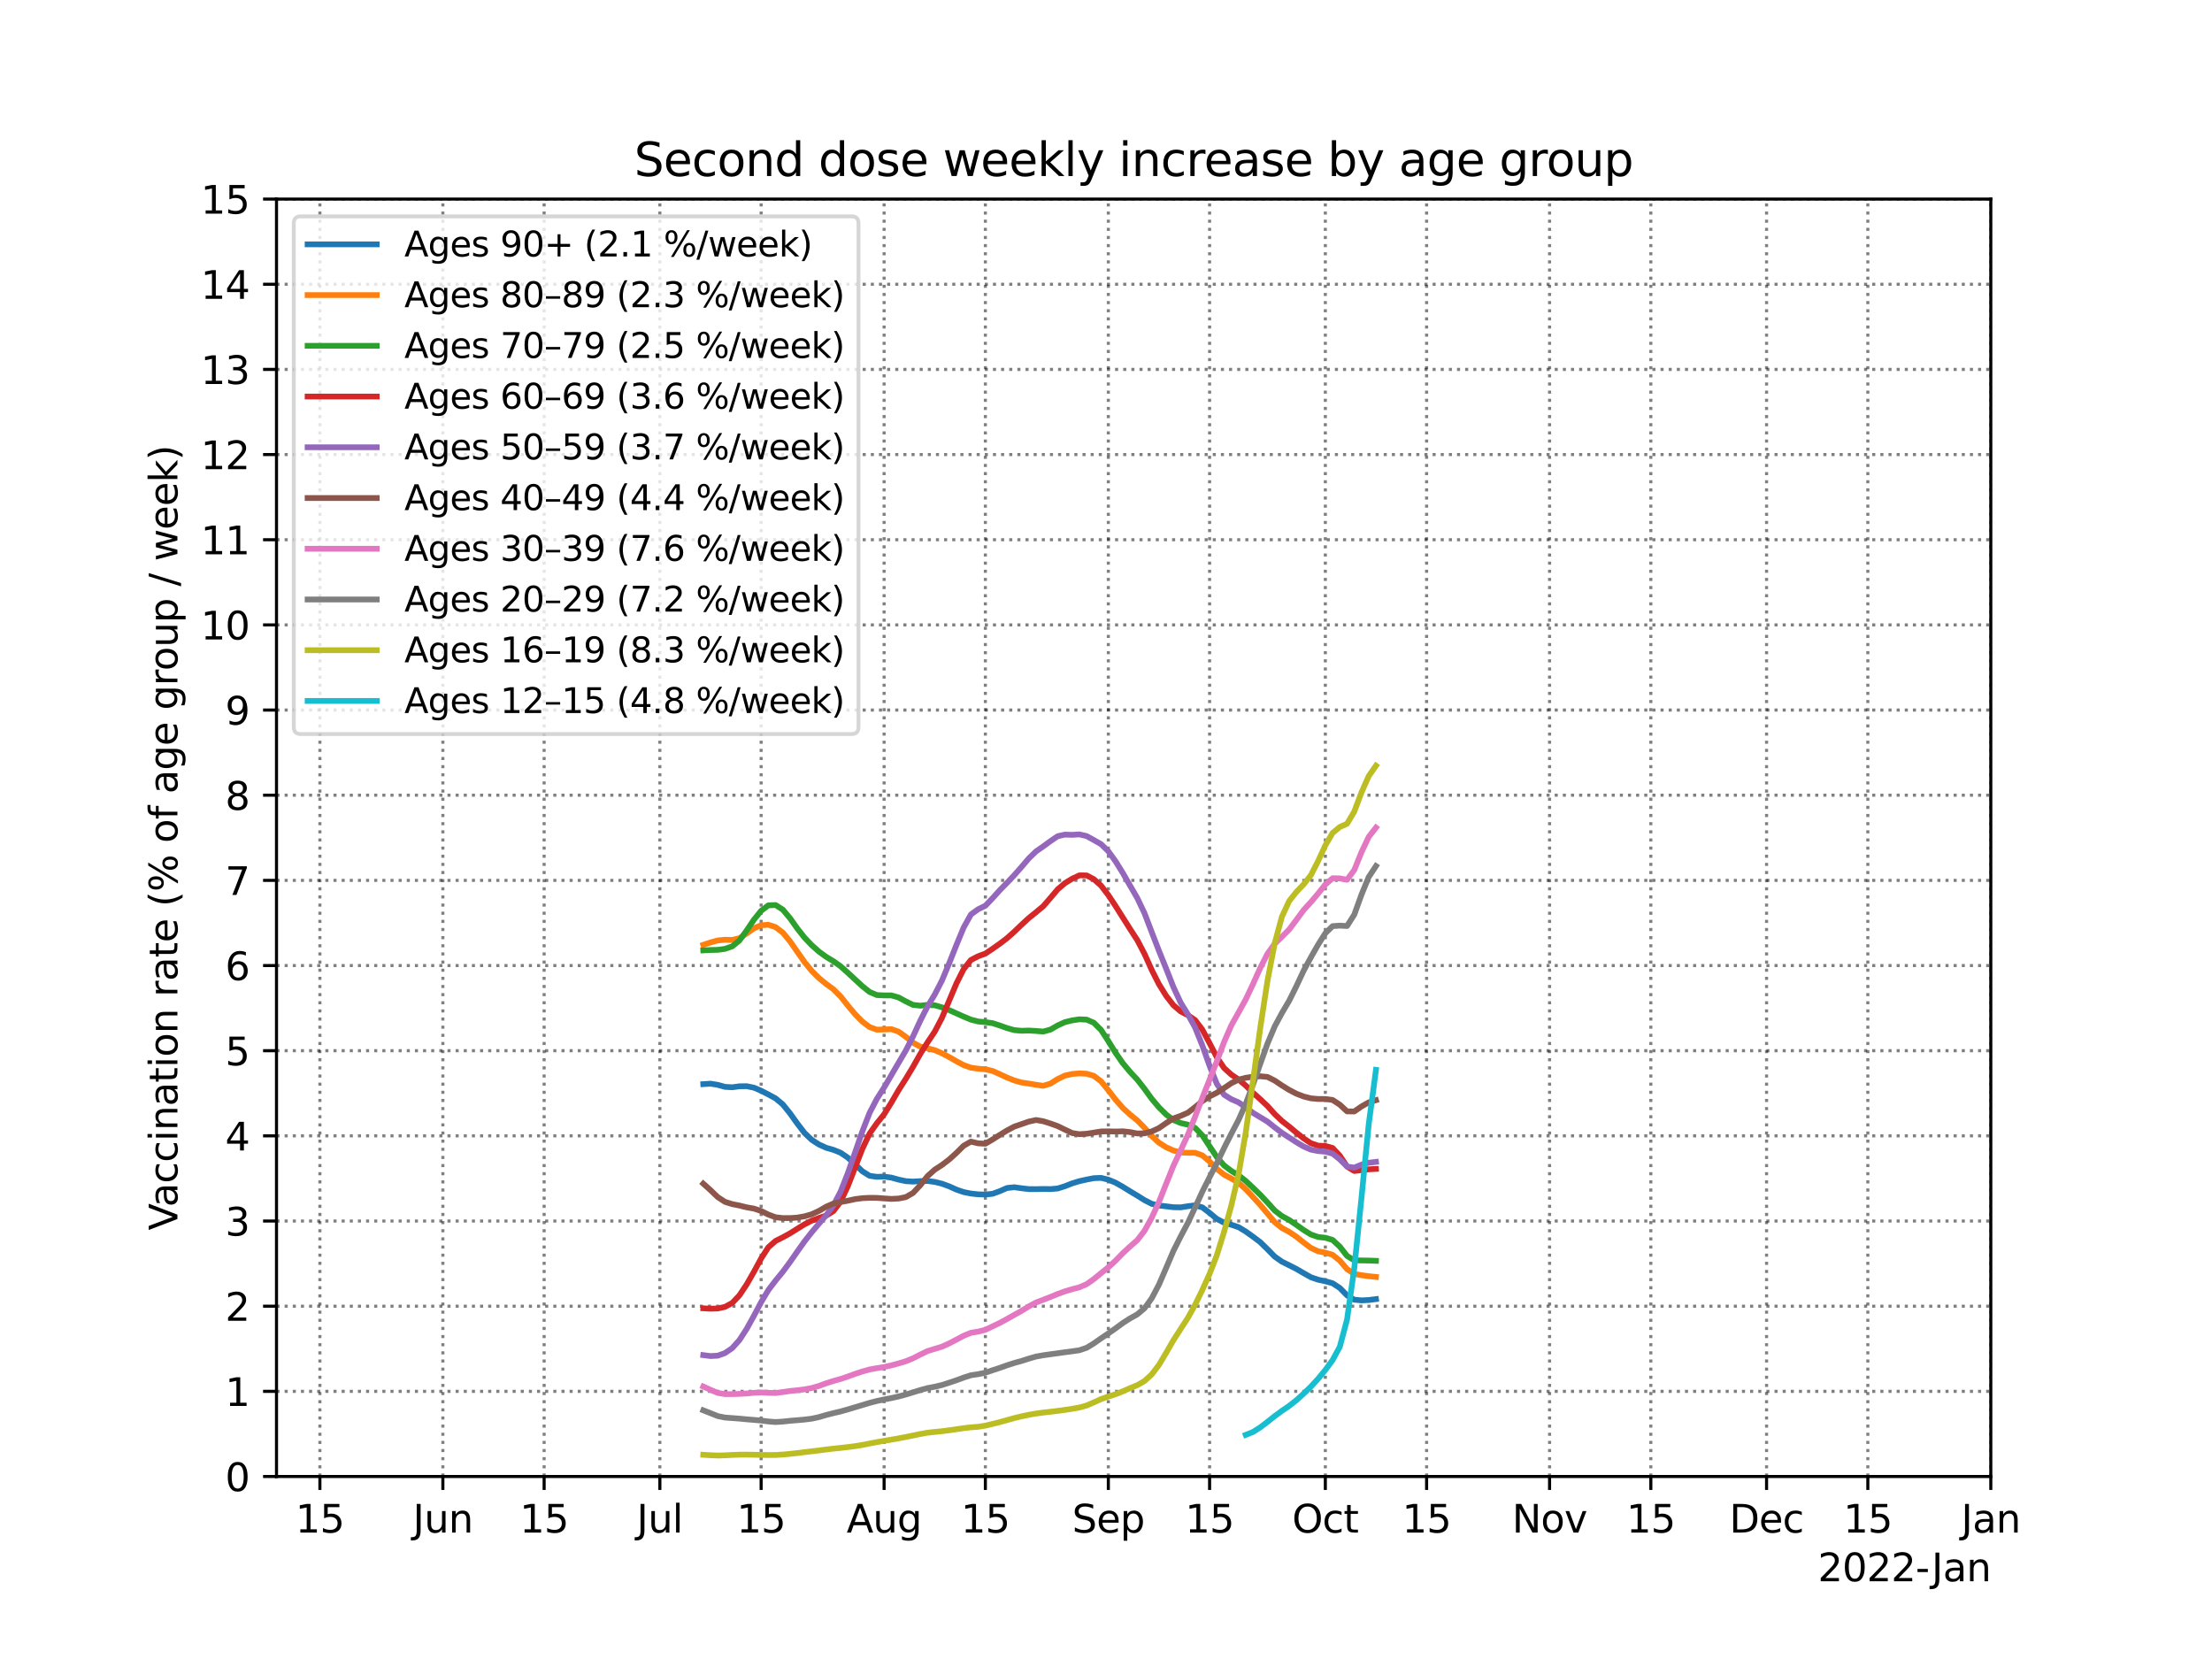 <?xml version="1.0" encoding="utf-8" standalone="no"?>
<!DOCTYPE svg PUBLIC "-//W3C//DTD SVG 1.1//EN"
  "http://www.w3.org/Graphics/SVG/1.1/DTD/svg11.dtd">
<svg height="432pt" version="1.1" viewBox="0 0 576 432" width="576pt" xmlns="http://www.w3.org/2000/svg" xmlns:xlink="http://www.w3.org/1999/xlink">
 <defs>
  <style type="text/css">*{stroke-linecap:butt;stroke-linejoin:round;}</style>
 </defs>
 <g id="figure_1">
  <g id="patch_1">
   <path d="M 0 432 
L 576 432 
L 576 0 
L 0 0 
z
" style="fill:#ffffff;"/>
  </g>
  <g id="axes_1">
   <g id="patch_2">
    <path d="M 72 384.48 
L 518.4 384.48 
L 518.4 51.84 
L 72 51.84 
z
" style="fill:#ffffff;"/>
   </g>
   <g id="matplotlib.axis_1">
    <g id="xtick_1">
     <g id="line2d_1">
      <path clip-path="url(#p20f8092194)" d="M 83.301 384.48 
L 83.301 51.84 
" style="fill:none;stroke:#000000;stroke-dasharray:0.8,1.32;stroke-dashoffset:0;stroke-opacity:0.5;stroke-width:0.8;"/>
     </g>
     <g id="line2d_2">
      <defs>
       <path d="M 0 0 
L 0 3.5 
" id="mc4300759a1" style="stroke:#000000;stroke-width:0.8;"/>
      </defs>
      <g>
       <use style="stroke:#000000;stroke-width:0.8;" x="83.301" xlink:href="#mc4300759a1" y="384.48"/>
      </g>
     </g>
     <g id="text_1">
      <!-- 15 -->
      <g transform="translate(76.939 399.078)scale(0.1 -0.1)">
       <defs>
        <path d="M 794 531 
L 1825 531 
L 1825 4091 
L 703 3866 
L 703 4441 
L 1819 4666 
L 2450 4666 
L 2450 531 
L 3481 531 
L 3481 0 
L 794 0 
L 794 531 
z
" id="DejaVuSans-31" transform="scale(0.016)"/>
        <path d="M 691 4666 
L 3169 4666 
L 3169 4134 
L 1269 4134 
L 1269 2991 
Q 1406 3038 1543 3061 
Q 1681 3084 1819 3084 
Q 2600 3084 3056 2656 
Q 3513 2228 3513 1497 
Q 3513 744 3044 326 
Q 2575 -91 1722 -91 
Q 1428 -91 1123 -41 
Q 819 9 494 109 
L 494 744 
Q 775 591 1075 516 
Q 1375 441 1709 441 
Q 2250 441 2565 725 
Q 2881 1009 2881 1497 
Q 2881 1984 2565 2268 
Q 2250 2553 1709 2553 
Q 1456 2553 1204 2497 
Q 953 2441 691 2322 
L 691 4666 
z
" id="DejaVuSans-35" transform="scale(0.016)"/>
       </defs>
       <use xlink:href="#DejaVuSans-31"/>
       <use x="63.623" xlink:href="#DejaVuSans-35"/>
      </g>
     </g>
    </g>
    <g id="xtick_2">
     <g id="line2d_3">
      <path clip-path="url(#p20f8092194)" d="M 115.322 384.48 
L 115.322 51.84 
" style="fill:none;stroke:#000000;stroke-dasharray:0.8,1.32;stroke-dashoffset:0;stroke-opacity:0.5;stroke-width:0.8;"/>
     </g>
     <g id="line2d_4">
      <g>
       <use style="stroke:#000000;stroke-width:0.8;" x="115.322" xlink:href="#mc4300759a1" y="384.48"/>
      </g>
     </g>
     <g id="text_2">
      <!-- Jun -->
      <g transform="translate(107.509 399.078)scale(0.1 -0.1)">
       <defs>
        <path d="M 628 4666 
L 1259 4666 
L 1259 325 
Q 1259 -519 939 -900 
Q 619 -1281 -91 -1281 
L -331 -1281 
L -331 -750 
L -134 -750 
Q 284 -750 456 -515 
Q 628 -281 628 325 
L 628 4666 
z
" id="DejaVuSans-4a" transform="scale(0.016)"/>
        <path d="M 544 1381 
L 544 3500 
L 1119 3500 
L 1119 1403 
Q 1119 906 1312 657 
Q 1506 409 1894 409 
Q 2359 409 2629 706 
Q 2900 1003 2900 1516 
L 2900 3500 
L 3475 3500 
L 3475 0 
L 2900 0 
L 2900 538 
Q 2691 219 2414 64 
Q 2138 -91 1772 -91 
Q 1169 -91 856 284 
Q 544 659 544 1381 
z
M 1991 3584 
L 1991 3584 
z
" id="DejaVuSans-75" transform="scale(0.016)"/>
        <path d="M 3513 2113 
L 3513 0 
L 2938 0 
L 2938 2094 
Q 2938 2591 2744 2837 
Q 2550 3084 2163 3084 
Q 1697 3084 1428 2787 
Q 1159 2491 1159 1978 
L 1159 0 
L 581 0 
L 581 3500 
L 1159 3500 
L 1159 2956 
Q 1366 3272 1645 3428 
Q 1925 3584 2291 3584 
Q 2894 3584 3203 3211 
Q 3513 2838 3513 2113 
z
" id="DejaVuSans-6e" transform="scale(0.016)"/>
       </defs>
       <use xlink:href="#DejaVuSans-4a"/>
       <use x="29.492" xlink:href="#DejaVuSans-75"/>
       <use x="92.871" xlink:href="#DejaVuSans-6e"/>
      </g>
     </g>
    </g>
    <g id="xtick_3">
     <g id="line2d_5">
      <path clip-path="url(#p20f8092194)" d="M 141.691 384.48 
L 141.691 51.84 
" style="fill:none;stroke:#000000;stroke-dasharray:0.8,1.32;stroke-dashoffset:0;stroke-opacity:0.5;stroke-width:0.8;"/>
     </g>
     <g id="line2d_6">
      <g>
       <use style="stroke:#000000;stroke-width:0.8;" x="141.691" xlink:href="#mc4300759a1" y="384.48"/>
      </g>
     </g>
     <g id="text_3">
      <!-- 15 -->
      <g transform="translate(135.329 399.078)scale(0.1 -0.1)">
       <use xlink:href="#DejaVuSans-31"/>
       <use x="63.623" xlink:href="#DejaVuSans-35"/>
      </g>
     </g>
    </g>
    <g id="xtick_4">
     <g id="line2d_7">
      <path clip-path="url(#p20f8092194)" d="M 171.828 384.48 
L 171.828 51.84 
" style="fill:none;stroke:#000000;stroke-dasharray:0.8,1.32;stroke-dashoffset:0;stroke-opacity:0.5;stroke-width:0.8;"/>
     </g>
     <g id="line2d_8">
      <g>
       <use style="stroke:#000000;stroke-width:0.8;" x="171.828" xlink:href="#mc4300759a1" y="384.48"/>
      </g>
     </g>
     <g id="text_4">
      <!-- Jul -->
      <g transform="translate(165.795 399.078)scale(0.1 -0.1)">
       <defs>
        <path d="M 603 4863 
L 1178 4863 
L 1178 0 
L 603 0 
L 603 4863 
z
" id="DejaVuSans-6c" transform="scale(0.016)"/>
       </defs>
       <use xlink:href="#DejaVuSans-4a"/>
       <use x="29.492" xlink:href="#DejaVuSans-75"/>
       <use x="92.871" xlink:href="#DejaVuSans-6c"/>
      </g>
     </g>
    </g>
    <g id="xtick_5">
     <g id="line2d_9">
      <path clip-path="url(#p20f8092194)" d="M 198.197 384.48 
L 198.197 51.84 
" style="fill:none;stroke:#000000;stroke-dasharray:0.8,1.32;stroke-dashoffset:0;stroke-opacity:0.5;stroke-width:0.8;"/>
     </g>
     <g id="line2d_10">
      <g>
       <use style="stroke:#000000;stroke-width:0.8;" x="198.197" xlink:href="#mc4300759a1" y="384.48"/>
      </g>
     </g>
     <g id="text_5">
      <!-- 15 -->
      <g transform="translate(191.835 399.078)scale(0.1 -0.1)">
       <use xlink:href="#DejaVuSans-31"/>
       <use x="63.623" xlink:href="#DejaVuSans-35"/>
      </g>
     </g>
    </g>
    <g id="xtick_6">
     <g id="line2d_11">
      <path clip-path="url(#p20f8092194)" d="M 230.218 384.48 
L 230.218 51.84 
" style="fill:none;stroke:#000000;stroke-dasharray:0.8,1.32;stroke-dashoffset:0;stroke-opacity:0.5;stroke-width:0.8;"/>
     </g>
     <g id="line2d_12">
      <g>
       <use style="stroke:#000000;stroke-width:0.8;" x="230.218" xlink:href="#mc4300759a1" y="384.48"/>
      </g>
     </g>
     <g id="text_6">
      <!-- Aug -->
      <g transform="translate(220.454 399.078)scale(0.1 -0.1)">
       <defs>
        <path d="M 2188 4044 
L 1331 1722 
L 3047 1722 
L 2188 4044 
z
M 1831 4666 
L 2547 4666 
L 4325 0 
L 3669 0 
L 3244 1197 
L 1141 1197 
L 716 0 
L 50 0 
L 1831 4666 
z
" id="DejaVuSans-41" transform="scale(0.016)"/>
        <path d="M 2906 1791 
Q 2906 2416 2648 2759 
Q 2391 3103 1925 3103 
Q 1463 3103 1205 2759 
Q 947 2416 947 1791 
Q 947 1169 1205 825 
Q 1463 481 1925 481 
Q 2391 481 2648 825 
Q 2906 1169 2906 1791 
z
M 3481 434 
Q 3481 -459 3084 -895 
Q 2688 -1331 1869 -1331 
Q 1566 -1331 1297 -1286 
Q 1028 -1241 775 -1147 
L 775 -588 
Q 1028 -725 1275 -790 
Q 1522 -856 1778 -856 
Q 2344 -856 2625 -561 
Q 2906 -266 2906 331 
L 2906 616 
Q 2728 306 2450 153 
Q 2172 0 1784 0 
Q 1141 0 747 490 
Q 353 981 353 1791 
Q 353 2603 747 3093 
Q 1141 3584 1784 3584 
Q 2172 3584 2450 3431 
Q 2728 3278 2906 2969 
L 2906 3500 
L 3481 3500 
L 3481 434 
z
" id="DejaVuSans-67" transform="scale(0.016)"/>
       </defs>
       <use xlink:href="#DejaVuSans-41"/>
       <use x="68.408" xlink:href="#DejaVuSans-75"/>
       <use x="131.787" xlink:href="#DejaVuSans-67"/>
      </g>
     </g>
    </g>
    <g id="xtick_7">
     <g id="line2d_13">
      <path clip-path="url(#p20f8092194)" d="M 256.587 384.48 
L 256.587 51.84 
" style="fill:none;stroke:#000000;stroke-dasharray:0.8,1.32;stroke-dashoffset:0;stroke-opacity:0.5;stroke-width:0.8;"/>
     </g>
     <g id="line2d_14">
      <g>
       <use style="stroke:#000000;stroke-width:0.8;" x="256.587" xlink:href="#mc4300759a1" y="384.48"/>
      </g>
     </g>
     <g id="text_7">
      <!-- 15 -->
      <g transform="translate(250.225 399.078)scale(0.1 -0.1)">
       <use xlink:href="#DejaVuSans-31"/>
       <use x="63.623" xlink:href="#DejaVuSans-35"/>
      </g>
     </g>
    </g>
    <g id="xtick_8">
     <g id="line2d_15">
      <path clip-path="url(#p20f8092194)" d="M 288.608 384.48 
L 288.608 51.84 
" style="fill:none;stroke:#000000;stroke-dasharray:0.8,1.32;stroke-dashoffset:0;stroke-opacity:0.5;stroke-width:0.8;"/>
     </g>
     <g id="line2d_16">
      <g>
       <use style="stroke:#000000;stroke-width:0.8;" x="288.608" xlink:href="#mc4300759a1" y="384.48"/>
      </g>
     </g>
     <g id="text_8">
      <!-- Sep -->
      <g transform="translate(279.183 399.078)scale(0.1 -0.1)">
       <defs>
        <path d="M 3425 4513 
L 3425 3897 
Q 3066 4069 2747 4153 
Q 2428 4238 2131 4238 
Q 1616 4238 1336 4038 
Q 1056 3838 1056 3469 
Q 1056 3159 1242 3001 
Q 1428 2844 1947 2747 
L 2328 2669 
Q 3034 2534 3370 2195 
Q 3706 1856 3706 1288 
Q 3706 609 3251 259 
Q 2797 -91 1919 -91 
Q 1588 -91 1214 -16 
Q 841 59 441 206 
L 441 856 
Q 825 641 1194 531 
Q 1563 422 1919 422 
Q 2459 422 2753 634 
Q 3047 847 3047 1241 
Q 3047 1584 2836 1778 
Q 2625 1972 2144 2069 
L 1759 2144 
Q 1053 2284 737 2584 
Q 422 2884 422 3419 
Q 422 4038 858 4394 
Q 1294 4750 2059 4750 
Q 2388 4750 2728 4690 
Q 3069 4631 3425 4513 
z
" id="DejaVuSans-53" transform="scale(0.016)"/>
        <path d="M 3597 1894 
L 3597 1613 
L 953 1613 
Q 991 1019 1311 708 
Q 1631 397 2203 397 
Q 2534 397 2845 478 
Q 3156 559 3463 722 
L 3463 178 
Q 3153 47 2828 -22 
Q 2503 -91 2169 -91 
Q 1331 -91 842 396 
Q 353 884 353 1716 
Q 353 2575 817 3079 
Q 1281 3584 2069 3584 
Q 2775 3584 3186 3129 
Q 3597 2675 3597 1894 
z
M 3022 2063 
Q 3016 2534 2758 2815 
Q 2500 3097 2075 3097 
Q 1594 3097 1305 2825 
Q 1016 2553 972 2059 
L 3022 2063 
z
" id="DejaVuSans-65" transform="scale(0.016)"/>
        <path d="M 1159 525 
L 1159 -1331 
L 581 -1331 
L 581 3500 
L 1159 3500 
L 1159 2969 
Q 1341 3281 1617 3432 
Q 1894 3584 2278 3584 
Q 2916 3584 3314 3078 
Q 3713 2572 3713 1747 
Q 3713 922 3314 415 
Q 2916 -91 2278 -91 
Q 1894 -91 1617 61 
Q 1341 213 1159 525 
z
M 3116 1747 
Q 3116 2381 2855 2742 
Q 2594 3103 2138 3103 
Q 1681 3103 1420 2742 
Q 1159 2381 1159 1747 
Q 1159 1113 1420 752 
Q 1681 391 2138 391 
Q 2594 391 2855 752 
Q 3116 1113 3116 1747 
z
" id="DejaVuSans-70" transform="scale(0.016)"/>
       </defs>
       <use xlink:href="#DejaVuSans-53"/>
       <use x="63.477" xlink:href="#DejaVuSans-65"/>
       <use x="125" xlink:href="#DejaVuSans-70"/>
      </g>
     </g>
    </g>
    <g id="xtick_9">
     <g id="line2d_17">
      <path clip-path="url(#p20f8092194)" d="M 314.977 384.48 
L 314.977 51.84 
" style="fill:none;stroke:#000000;stroke-dasharray:0.8,1.32;stroke-dashoffset:0;stroke-opacity:0.5;stroke-width:0.8;"/>
     </g>
     <g id="line2d_18">
      <g>
       <use style="stroke:#000000;stroke-width:0.8;" x="314.977" xlink:href="#mc4300759a1" y="384.48"/>
      </g>
     </g>
     <g id="text_9">
      <!-- 15 -->
      <g transform="translate(308.615 399.078)scale(0.1 -0.1)">
       <use xlink:href="#DejaVuSans-31"/>
       <use x="63.623" xlink:href="#DejaVuSans-35"/>
      </g>
     </g>
    </g>
    <g id="xtick_10">
     <g id="line2d_19">
      <path clip-path="url(#p20f8092194)" d="M 345.114 384.48 
L 345.114 51.84 
" style="fill:none;stroke:#000000;stroke-dasharray:0.8,1.32;stroke-dashoffset:0;stroke-opacity:0.5;stroke-width:0.8;"/>
     </g>
     <g id="line2d_20">
      <g>
       <use style="stroke:#000000;stroke-width:0.8;" x="345.114" xlink:href="#mc4300759a1" y="384.48"/>
      </g>
     </g>
     <g id="text_10">
      <!-- Oct -->
      <g transform="translate(336.469 399.078)scale(0.1 -0.1)">
       <defs>
        <path d="M 2522 4238 
Q 1834 4238 1429 3725 
Q 1025 3213 1025 2328 
Q 1025 1447 1429 934 
Q 1834 422 2522 422 
Q 3209 422 3611 934 
Q 4013 1447 4013 2328 
Q 4013 3213 3611 3725 
Q 3209 4238 2522 4238 
z
M 2522 4750 
Q 3503 4750 4090 4092 
Q 4678 3434 4678 2328 
Q 4678 1225 4090 567 
Q 3503 -91 2522 -91 
Q 1538 -91 948 565 
Q 359 1222 359 2328 
Q 359 3434 948 4092 
Q 1538 4750 2522 4750 
z
" id="DejaVuSans-4f" transform="scale(0.016)"/>
        <path d="M 3122 3366 
L 3122 2828 
Q 2878 2963 2633 3030 
Q 2388 3097 2138 3097 
Q 1578 3097 1268 2742 
Q 959 2388 959 1747 
Q 959 1106 1268 751 
Q 1578 397 2138 397 
Q 2388 397 2633 464 
Q 2878 531 3122 666 
L 3122 134 
Q 2881 22 2623 -34 
Q 2366 -91 2075 -91 
Q 1284 -91 818 406 
Q 353 903 353 1747 
Q 353 2603 823 3093 
Q 1294 3584 2113 3584 
Q 2378 3584 2631 3529 
Q 2884 3475 3122 3366 
z
" id="DejaVuSans-63" transform="scale(0.016)"/>
        <path d="M 1172 4494 
L 1172 3500 
L 2356 3500 
L 2356 3053 
L 1172 3053 
L 1172 1153 
Q 1172 725 1289 603 
Q 1406 481 1766 481 
L 2356 481 
L 2356 0 
L 1766 0 
Q 1100 0 847 248 
Q 594 497 594 1153 
L 594 3053 
L 172 3053 
L 172 3500 
L 594 3500 
L 594 4494 
L 1172 4494 
z
" id="DejaVuSans-74" transform="scale(0.016)"/>
       </defs>
       <use xlink:href="#DejaVuSans-4f"/>
       <use x="78.711" xlink:href="#DejaVuSans-63"/>
       <use x="133.691" xlink:href="#DejaVuSans-74"/>
      </g>
     </g>
    </g>
    <g id="xtick_11">
     <g id="line2d_21">
      <path clip-path="url(#p20f8092194)" d="M 371.484 384.48 
L 371.484 51.84 
" style="fill:none;stroke:#000000;stroke-dasharray:0.8,1.32;stroke-dashoffset:0;stroke-opacity:0.5;stroke-width:0.8;"/>
     </g>
     <g id="line2d_22">
      <g>
       <use style="stroke:#000000;stroke-width:0.8;" x="371.484" xlink:href="#mc4300759a1" y="384.48"/>
      </g>
     </g>
     <g id="text_11">
      <!-- 15 -->
      <g transform="translate(365.121 399.078)scale(0.1 -0.1)">
       <use xlink:href="#DejaVuSans-31"/>
       <use x="63.623" xlink:href="#DejaVuSans-35"/>
      </g>
     </g>
    </g>
    <g id="xtick_12">
     <g id="line2d_23">
      <path clip-path="url(#p20f8092194)" d="M 403.504 384.48 
L 403.504 51.84 
" style="fill:none;stroke:#000000;stroke-dasharray:0.8,1.32;stroke-dashoffset:0;stroke-opacity:0.5;stroke-width:0.8;"/>
     </g>
     <g id="line2d_24">
      <g>
       <use style="stroke:#000000;stroke-width:0.8;" x="403.504" xlink:href="#mc4300759a1" y="384.48"/>
      </g>
     </g>
     <g id="text_12">
      <!-- Nov -->
      <g transform="translate(393.744 399.078)scale(0.1 -0.1)">
       <defs>
        <path d="M 628 4666 
L 1478 4666 
L 3547 763 
L 3547 4666 
L 4159 4666 
L 4159 0 
L 3309 0 
L 1241 3903 
L 1241 0 
L 628 0 
L 628 4666 
z
" id="DejaVuSans-4e" transform="scale(0.016)"/>
        <path d="M 1959 3097 
Q 1497 3097 1228 2736 
Q 959 2375 959 1747 
Q 959 1119 1226 758 
Q 1494 397 1959 397 
Q 2419 397 2687 759 
Q 2956 1122 2956 1747 
Q 2956 2369 2687 2733 
Q 2419 3097 1959 3097 
z
M 1959 3584 
Q 2709 3584 3137 3096 
Q 3566 2609 3566 1747 
Q 3566 888 3137 398 
Q 2709 -91 1959 -91 
Q 1206 -91 779 398 
Q 353 888 353 1747 
Q 353 2609 779 3096 
Q 1206 3584 1959 3584 
z
" id="DejaVuSans-6f" transform="scale(0.016)"/>
        <path d="M 191 3500 
L 800 3500 
L 1894 563 
L 2988 3500 
L 3597 3500 
L 2284 0 
L 1503 0 
L 191 3500 
z
" id="DejaVuSans-76" transform="scale(0.016)"/>
       </defs>
       <use xlink:href="#DejaVuSans-4e"/>
       <use x="74.805" xlink:href="#DejaVuSans-6f"/>
       <use x="135.986" xlink:href="#DejaVuSans-76"/>
      </g>
     </g>
    </g>
    <g id="xtick_13">
     <g id="line2d_25">
      <path clip-path="url(#p20f8092194)" d="M 429.873 384.48 
L 429.873 51.84 
" style="fill:none;stroke:#000000;stroke-dasharray:0.8,1.32;stroke-dashoffset:0;stroke-opacity:0.5;stroke-width:0.8;"/>
     </g>
     <g id="line2d_26">
      <g>
       <use style="stroke:#000000;stroke-width:0.8;" x="429.873" xlink:href="#mc4300759a1" y="384.48"/>
      </g>
     </g>
     <g id="text_13">
      <!-- 15 -->
      <g transform="translate(423.511 399.078)scale(0.1 -0.1)">
       <use xlink:href="#DejaVuSans-31"/>
       <use x="63.623" xlink:href="#DejaVuSans-35"/>
      </g>
     </g>
    </g>
    <g id="xtick_14">
     <g id="line2d_27">
      <path clip-path="url(#p20f8092194)" d="M 460.01 384.48 
L 460.01 51.84 
" style="fill:none;stroke:#000000;stroke-dasharray:0.8,1.32;stroke-dashoffset:0;stroke-opacity:0.5;stroke-width:0.8;"/>
     </g>
     <g id="line2d_28">
      <g>
       <use style="stroke:#000000;stroke-width:0.8;" x="460.01" xlink:href="#mc4300759a1" y="384.48"/>
      </g>
     </g>
     <g id="text_14">
      <!-- Dec -->
      <g transform="translate(450.334 399.078)scale(0.1 -0.1)">
       <defs>
        <path d="M 1259 4147 
L 1259 519 
L 2022 519 
Q 2988 519 3436 956 
Q 3884 1394 3884 2338 
Q 3884 3275 3436 3711 
Q 2988 4147 2022 4147 
L 1259 4147 
z
M 628 4666 
L 1925 4666 
Q 3281 4666 3915 4102 
Q 4550 3538 4550 2338 
Q 4550 1131 3912 565 
Q 3275 0 1925 0 
L 628 0 
L 628 4666 
z
" id="DejaVuSans-44" transform="scale(0.016)"/>
       </defs>
       <use xlink:href="#DejaVuSans-44"/>
       <use x="77.002" xlink:href="#DejaVuSans-65"/>
       <use x="138.525" xlink:href="#DejaVuSans-63"/>
      </g>
     </g>
    </g>
    <g id="xtick_15">
     <g id="line2d_29">
      <path clip-path="url(#p20f8092194)" d="M 486.38 384.48 
L 486.38 51.84 
" style="fill:none;stroke:#000000;stroke-dasharray:0.8,1.32;stroke-dashoffset:0;stroke-opacity:0.5;stroke-width:0.8;"/>
     </g>
     <g id="line2d_30">
      <g>
       <use style="stroke:#000000;stroke-width:0.8;" x="486.38" xlink:href="#mc4300759a1" y="384.48"/>
      </g>
     </g>
     <g id="text_15">
      <!-- 15 -->
      <g transform="translate(480.017 399.078)scale(0.1 -0.1)">
       <use xlink:href="#DejaVuSans-31"/>
       <use x="63.623" xlink:href="#DejaVuSans-35"/>
      </g>
     </g>
    </g>
    <g id="xtick_16">
     <g id="line2d_31">
      <path clip-path="url(#p20f8092194)" d="M 518.4 384.48 
L 518.4 51.84 
" style="fill:none;stroke:#000000;stroke-dasharray:0.8,1.32;stroke-dashoffset:0;stroke-opacity:0.5;stroke-width:0.8;"/>
     </g>
     <g id="line2d_32">
      <g>
       <use style="stroke:#000000;stroke-width:0.8;" x="518.4" xlink:href="#mc4300759a1" y="384.48"/>
      </g>
     </g>
     <g id="text_16">
      <!-- Jan -->
      <g transform="translate(510.692 399.078)scale(0.1 -0.1)">
       <defs>
        <path d="M 2194 1759 
Q 1497 1759 1228 1600 
Q 959 1441 959 1056 
Q 959 750 1161 570 
Q 1363 391 1709 391 
Q 2188 391 2477 730 
Q 2766 1069 2766 1631 
L 2766 1759 
L 2194 1759 
z
M 3341 1997 
L 3341 0 
L 2766 0 
L 2766 531 
Q 2569 213 2275 61 
Q 1981 -91 1556 -91 
Q 1019 -91 701 211 
Q 384 513 384 1019 
Q 384 1609 779 1909 
Q 1175 2209 1959 2209 
L 2766 2209 
L 2766 2266 
Q 2766 2663 2505 2880 
Q 2244 3097 1772 3097 
Q 1472 3097 1187 3025 
Q 903 2953 641 2809 
L 641 3341 
Q 956 3463 1253 3523 
Q 1550 3584 1831 3584 
Q 2591 3584 2966 3190 
Q 3341 2797 3341 1997 
z
" id="DejaVuSans-61" transform="scale(0.016)"/>
       </defs>
       <use xlink:href="#DejaVuSans-4a"/>
       <use x="29.492" xlink:href="#DejaVuSans-61"/>
       <use x="90.771" xlink:href="#DejaVuSans-6e"/>
      </g>
     </g>
    </g>
    <g id="text_17">
     <!-- 2022-Jan -->
     <g transform="translate(473.364 411.757)scale(0.1 -0.1)">
      <defs>
       <path d="M 1228 531 
L 3431 531 
L 3431 0 
L 469 0 
L 469 531 
Q 828 903 1448 1529 
Q 2069 2156 2228 2338 
Q 2531 2678 2651 2914 
Q 2772 3150 2772 3378 
Q 2772 3750 2511 3984 
Q 2250 4219 1831 4219 
Q 1534 4219 1204 4116 
Q 875 4013 500 3803 
L 500 4441 
Q 881 4594 1212 4672 
Q 1544 4750 1819 4750 
Q 2544 4750 2975 4387 
Q 3406 4025 3406 3419 
Q 3406 3131 3298 2873 
Q 3191 2616 2906 2266 
Q 2828 2175 2409 1742 
Q 1991 1309 1228 531 
z
" id="DejaVuSans-32" transform="scale(0.016)"/>
       <path d="M 2034 4250 
Q 1547 4250 1301 3770 
Q 1056 3291 1056 2328 
Q 1056 1369 1301 889 
Q 1547 409 2034 409 
Q 2525 409 2770 889 
Q 3016 1369 3016 2328 
Q 3016 3291 2770 3770 
Q 2525 4250 2034 4250 
z
M 2034 4750 
Q 2819 4750 3233 4129 
Q 3647 3509 3647 2328 
Q 3647 1150 3233 529 
Q 2819 -91 2034 -91 
Q 1250 -91 836 529 
Q 422 1150 422 2328 
Q 422 3509 836 4129 
Q 1250 4750 2034 4750 
z
" id="DejaVuSans-30" transform="scale(0.016)"/>
       <path d="M 313 2009 
L 1997 2009 
L 1997 1497 
L 313 1497 
L 313 2009 
z
" id="DejaVuSans-2d" transform="scale(0.016)"/>
      </defs>
      <use xlink:href="#DejaVuSans-32"/>
      <use x="63.623" xlink:href="#DejaVuSans-30"/>
      <use x="127.246" xlink:href="#DejaVuSans-32"/>
      <use x="190.869" xlink:href="#DejaVuSans-32"/>
      <use x="254.492" xlink:href="#DejaVuSans-2d"/>
      <use x="296.201" xlink:href="#DejaVuSans-4a"/>
      <use x="325.693" xlink:href="#DejaVuSans-61"/>
      <use x="386.973" xlink:href="#DejaVuSans-6e"/>
     </g>
    </g>
   </g>
   <g id="matplotlib.axis_2">
    <g id="ytick_1">
     <g id="line2d_33">
      <path clip-path="url(#p20f8092194)" d="M 72 384.48 
L 518.4 384.48 
" style="fill:none;stroke:#000000;stroke-dasharray:0.8,1.32;stroke-dashoffset:0;stroke-opacity:0.5;stroke-width:0.8;"/>
     </g>
     <g id="line2d_34">
      <defs>
       <path d="M 0 0 
L -3.5 0 
" id="m072068be38" style="stroke:#000000;stroke-width:0.8;"/>
      </defs>
      <g>
       <use style="stroke:#000000;stroke-width:0.8;" x="72" xlink:href="#m072068be38" y="384.48"/>
      </g>
     </g>
     <g id="text_18">
      <!-- 0 -->
      <g transform="translate(58.638 388.279)scale(0.1 -0.1)">
       <use xlink:href="#DejaVuSans-30"/>
      </g>
     </g>
    </g>
    <g id="ytick_2">
     <g id="line2d_35">
      <path clip-path="url(#p20f8092194)" d="M 72 362.304 
L 518.4 362.304 
" style="fill:none;stroke:#000000;stroke-dasharray:0.8,1.32;stroke-dashoffset:0;stroke-opacity:0.5;stroke-width:0.8;"/>
     </g>
     <g id="line2d_36">
      <g>
       <use style="stroke:#000000;stroke-width:0.8;" x="72" xlink:href="#m072068be38" y="362.304"/>
      </g>
     </g>
     <g id="text_19">
      <!-- 1 -->
      <g transform="translate(58.638 366.103)scale(0.1 -0.1)">
       <use xlink:href="#DejaVuSans-31"/>
      </g>
     </g>
    </g>
    <g id="ytick_3">
     <g id="line2d_37">
      <path clip-path="url(#p20f8092194)" d="M 72 340.128 
L 518.4 340.128 
" style="fill:none;stroke:#000000;stroke-dasharray:0.8,1.32;stroke-dashoffset:0;stroke-opacity:0.5;stroke-width:0.8;"/>
     </g>
     <g id="line2d_38">
      <g>
       <use style="stroke:#000000;stroke-width:0.8;" x="72" xlink:href="#m072068be38" y="340.128"/>
      </g>
     </g>
     <g id="text_20">
      <!-- 2 -->
      <g transform="translate(58.638 343.927)scale(0.1 -0.1)">
       <use xlink:href="#DejaVuSans-32"/>
      </g>
     </g>
    </g>
    <g id="ytick_4">
     <g id="line2d_39">
      <path clip-path="url(#p20f8092194)" d="M 72 317.952 
L 518.4 317.952 
" style="fill:none;stroke:#000000;stroke-dasharray:0.8,1.32;stroke-dashoffset:0;stroke-opacity:0.5;stroke-width:0.8;"/>
     </g>
     <g id="line2d_40">
      <g>
       <use style="stroke:#000000;stroke-width:0.8;" x="72" xlink:href="#m072068be38" y="317.952"/>
      </g>
     </g>
     <g id="text_21">
      <!-- 3 -->
      <g transform="translate(58.638 321.751)scale(0.1 -0.1)">
       <defs>
        <path d="M 2597 2516 
Q 3050 2419 3304 2112 
Q 3559 1806 3559 1356 
Q 3559 666 3084 287 
Q 2609 -91 1734 -91 
Q 1441 -91 1130 -33 
Q 819 25 488 141 
L 488 750 
Q 750 597 1062 519 
Q 1375 441 1716 441 
Q 2309 441 2620 675 
Q 2931 909 2931 1356 
Q 2931 1769 2642 2001 
Q 2353 2234 1838 2234 
L 1294 2234 
L 1294 2753 
L 1863 2753 
Q 2328 2753 2575 2939 
Q 2822 3125 2822 3475 
Q 2822 3834 2567 4026 
Q 2313 4219 1838 4219 
Q 1578 4219 1281 4162 
Q 984 4106 628 3988 
L 628 4550 
Q 988 4650 1302 4700 
Q 1616 4750 1894 4750 
Q 2613 4750 3031 4423 
Q 3450 4097 3450 3541 
Q 3450 3153 3228 2886 
Q 3006 2619 2597 2516 
z
" id="DejaVuSans-33" transform="scale(0.016)"/>
       </defs>
       <use xlink:href="#DejaVuSans-33"/>
      </g>
     </g>
    </g>
    <g id="ytick_5">
     <g id="line2d_41">
      <path clip-path="url(#p20f8092194)" d="M 72 295.776 
L 518.4 295.776 
" style="fill:none;stroke:#000000;stroke-dasharray:0.8,1.32;stroke-dashoffset:0;stroke-opacity:0.5;stroke-width:0.8;"/>
     </g>
     <g id="line2d_42">
      <g>
       <use style="stroke:#000000;stroke-width:0.8;" x="72" xlink:href="#m072068be38" y="295.776"/>
      </g>
     </g>
     <g id="text_22">
      <!-- 4 -->
      <g transform="translate(58.638 299.575)scale(0.1 -0.1)">
       <defs>
        <path d="M 2419 4116 
L 825 1625 
L 2419 1625 
L 2419 4116 
z
M 2253 4666 
L 3047 4666 
L 3047 1625 
L 3713 1625 
L 3713 1100 
L 3047 1100 
L 3047 0 
L 2419 0 
L 2419 1100 
L 313 1100 
L 313 1709 
L 2253 4666 
z
" id="DejaVuSans-34" transform="scale(0.016)"/>
       </defs>
       <use xlink:href="#DejaVuSans-34"/>
      </g>
     </g>
    </g>
    <g id="ytick_6">
     <g id="line2d_43">
      <path clip-path="url(#p20f8092194)" d="M 72 273.6 
L 518.4 273.6 
" style="fill:none;stroke:#000000;stroke-dasharray:0.8,1.32;stroke-dashoffset:0;stroke-opacity:0.5;stroke-width:0.8;"/>
     </g>
     <g id="line2d_44">
      <g>
       <use style="stroke:#000000;stroke-width:0.8;" x="72" xlink:href="#m072068be38" y="273.6"/>
      </g>
     </g>
     <g id="text_23">
      <!-- 5 -->
      <g transform="translate(58.638 277.399)scale(0.1 -0.1)">
       <use xlink:href="#DejaVuSans-35"/>
      </g>
     </g>
    </g>
    <g id="ytick_7">
     <g id="line2d_45">
      <path clip-path="url(#p20f8092194)" d="M 72 251.424 
L 518.4 251.424 
" style="fill:none;stroke:#000000;stroke-dasharray:0.8,1.32;stroke-dashoffset:0;stroke-opacity:0.5;stroke-width:0.8;"/>
     </g>
     <g id="line2d_46">
      <g>
       <use style="stroke:#000000;stroke-width:0.8;" x="72" xlink:href="#m072068be38" y="251.424"/>
      </g>
     </g>
     <g id="text_24">
      <!-- 6 -->
      <g transform="translate(58.638 255.223)scale(0.1 -0.1)">
       <defs>
        <path d="M 2113 2584 
Q 1688 2584 1439 2293 
Q 1191 2003 1191 1497 
Q 1191 994 1439 701 
Q 1688 409 2113 409 
Q 2538 409 2786 701 
Q 3034 994 3034 1497 
Q 3034 2003 2786 2293 
Q 2538 2584 2113 2584 
z
M 3366 4563 
L 3366 3988 
Q 3128 4100 2886 4159 
Q 2644 4219 2406 4219 
Q 1781 4219 1451 3797 
Q 1122 3375 1075 2522 
Q 1259 2794 1537 2939 
Q 1816 3084 2150 3084 
Q 2853 3084 3261 2657 
Q 3669 2231 3669 1497 
Q 3669 778 3244 343 
Q 2819 -91 2113 -91 
Q 1303 -91 875 529 
Q 447 1150 447 2328 
Q 447 3434 972 4092 
Q 1497 4750 2381 4750 
Q 2619 4750 2861 4703 
Q 3103 4656 3366 4563 
z
" id="DejaVuSans-36" transform="scale(0.016)"/>
       </defs>
       <use xlink:href="#DejaVuSans-36"/>
      </g>
     </g>
    </g>
    <g id="ytick_8">
     <g id="line2d_47">
      <path clip-path="url(#p20f8092194)" d="M 72 229.248 
L 518.4 229.248 
" style="fill:none;stroke:#000000;stroke-dasharray:0.8,1.32;stroke-dashoffset:0;stroke-opacity:0.5;stroke-width:0.8;"/>
     </g>
     <g id="line2d_48">
      <g>
       <use style="stroke:#000000;stroke-width:0.8;" x="72" xlink:href="#m072068be38" y="229.248"/>
      </g>
     </g>
     <g id="text_25">
      <!-- 7 -->
      <g transform="translate(58.638 233.047)scale(0.1 -0.1)">
       <defs>
        <path d="M 525 4666 
L 3525 4666 
L 3525 4397 
L 1831 0 
L 1172 0 
L 2766 4134 
L 525 4134 
L 525 4666 
z
" id="DejaVuSans-37" transform="scale(0.016)"/>
       </defs>
       <use xlink:href="#DejaVuSans-37"/>
      </g>
     </g>
    </g>
    <g id="ytick_9">
     <g id="line2d_49">
      <path clip-path="url(#p20f8092194)" d="M 72 207.072 
L 518.4 207.072 
" style="fill:none;stroke:#000000;stroke-dasharray:0.8,1.32;stroke-dashoffset:0;stroke-opacity:0.5;stroke-width:0.8;"/>
     </g>
     <g id="line2d_50">
      <g>
       <use style="stroke:#000000;stroke-width:0.8;" x="72" xlink:href="#m072068be38" y="207.072"/>
      </g>
     </g>
     <g id="text_26">
      <!-- 8 -->
      <g transform="translate(58.638 210.871)scale(0.1 -0.1)">
       <defs>
        <path d="M 2034 2216 
Q 1584 2216 1326 1975 
Q 1069 1734 1069 1313 
Q 1069 891 1326 650 
Q 1584 409 2034 409 
Q 2484 409 2743 651 
Q 3003 894 3003 1313 
Q 3003 1734 2745 1975 
Q 2488 2216 2034 2216 
z
M 1403 2484 
Q 997 2584 770 2862 
Q 544 3141 544 3541 
Q 544 4100 942 4425 
Q 1341 4750 2034 4750 
Q 2731 4750 3128 4425 
Q 3525 4100 3525 3541 
Q 3525 3141 3298 2862 
Q 3072 2584 2669 2484 
Q 3125 2378 3379 2068 
Q 3634 1759 3634 1313 
Q 3634 634 3220 271 
Q 2806 -91 2034 -91 
Q 1263 -91 848 271 
Q 434 634 434 1313 
Q 434 1759 690 2068 
Q 947 2378 1403 2484 
z
M 1172 3481 
Q 1172 3119 1398 2916 
Q 1625 2713 2034 2713 
Q 2441 2713 2670 2916 
Q 2900 3119 2900 3481 
Q 2900 3844 2670 4047 
Q 2441 4250 2034 4250 
Q 1625 4250 1398 4047 
Q 1172 3844 1172 3481 
z
" id="DejaVuSans-38" transform="scale(0.016)"/>
       </defs>
       <use xlink:href="#DejaVuSans-38"/>
      </g>
     </g>
    </g>
    <g id="ytick_10">
     <g id="line2d_51">
      <path clip-path="url(#p20f8092194)" d="M 72 184.896 
L 518.4 184.896 
" style="fill:none;stroke:#000000;stroke-dasharray:0.8,1.32;stroke-dashoffset:0;stroke-opacity:0.5;stroke-width:0.8;"/>
     </g>
     <g id="line2d_52">
      <g>
       <use style="stroke:#000000;stroke-width:0.8;" x="72" xlink:href="#m072068be38" y="184.896"/>
      </g>
     </g>
     <g id="text_27">
      <!-- 9 -->
      <g transform="translate(58.638 188.695)scale(0.1 -0.1)">
       <defs>
        <path d="M 703 97 
L 703 672 
Q 941 559 1184 500 
Q 1428 441 1663 441 
Q 2288 441 2617 861 
Q 2947 1281 2994 2138 
Q 2813 1869 2534 1725 
Q 2256 1581 1919 1581 
Q 1219 1581 811 2004 
Q 403 2428 403 3163 
Q 403 3881 828 4315 
Q 1253 4750 1959 4750 
Q 2769 4750 3195 4129 
Q 3622 3509 3622 2328 
Q 3622 1225 3098 567 
Q 2575 -91 1691 -91 
Q 1453 -91 1209 -44 
Q 966 3 703 97 
z
M 1959 2075 
Q 2384 2075 2632 2365 
Q 2881 2656 2881 3163 
Q 2881 3666 2632 3958 
Q 2384 4250 1959 4250 
Q 1534 4250 1286 3958 
Q 1038 3666 1038 3163 
Q 1038 2656 1286 2365 
Q 1534 2075 1959 2075 
z
" id="DejaVuSans-39" transform="scale(0.016)"/>
       </defs>
       <use xlink:href="#DejaVuSans-39"/>
      </g>
     </g>
    </g>
    <g id="ytick_11">
     <g id="line2d_53">
      <path clip-path="url(#p20f8092194)" d="M 72 162.72 
L 518.4 162.72 
" style="fill:none;stroke:#000000;stroke-dasharray:0.8,1.32;stroke-dashoffset:0;stroke-opacity:0.5;stroke-width:0.8;"/>
     </g>
     <g id="line2d_54">
      <g>
       <use style="stroke:#000000;stroke-width:0.8;" x="72" xlink:href="#m072068be38" y="162.72"/>
      </g>
     </g>
     <g id="text_28">
      <!-- 10 -->
      <g transform="translate(52.275 166.519)scale(0.1 -0.1)">
       <use xlink:href="#DejaVuSans-31"/>
       <use x="63.623" xlink:href="#DejaVuSans-30"/>
      </g>
     </g>
    </g>
    <g id="ytick_12">
     <g id="line2d_55">
      <path clip-path="url(#p20f8092194)" d="M 72 140.544 
L 518.4 140.544 
" style="fill:none;stroke:#000000;stroke-dasharray:0.8,1.32;stroke-dashoffset:0;stroke-opacity:0.5;stroke-width:0.8;"/>
     </g>
     <g id="line2d_56">
      <g>
       <use style="stroke:#000000;stroke-width:0.8;" x="72" xlink:href="#m072068be38" y="140.544"/>
      </g>
     </g>
     <g id="text_29">
      <!-- 11 -->
      <g transform="translate(52.275 144.343)scale(0.1 -0.1)">
       <use xlink:href="#DejaVuSans-31"/>
       <use x="63.623" xlink:href="#DejaVuSans-31"/>
      </g>
     </g>
    </g>
    <g id="ytick_13">
     <g id="line2d_57">
      <path clip-path="url(#p20f8092194)" d="M 72 118.368 
L 518.4 118.368 
" style="fill:none;stroke:#000000;stroke-dasharray:0.8,1.32;stroke-dashoffset:0;stroke-opacity:0.5;stroke-width:0.8;"/>
     </g>
     <g id="line2d_58">
      <g>
       <use style="stroke:#000000;stroke-width:0.8;" x="72" xlink:href="#m072068be38" y="118.368"/>
      </g>
     </g>
     <g id="text_30">
      <!-- 12 -->
      <g transform="translate(52.275 122.167)scale(0.1 -0.1)">
       <use xlink:href="#DejaVuSans-31"/>
       <use x="63.623" xlink:href="#DejaVuSans-32"/>
      </g>
     </g>
    </g>
    <g id="ytick_14">
     <g id="line2d_59">
      <path clip-path="url(#p20f8092194)" d="M 72 96.192 
L 518.4 96.192 
" style="fill:none;stroke:#000000;stroke-dasharray:0.8,1.32;stroke-dashoffset:0;stroke-opacity:0.5;stroke-width:0.8;"/>
     </g>
     <g id="line2d_60">
      <g>
       <use style="stroke:#000000;stroke-width:0.8;" x="72" xlink:href="#m072068be38" y="96.192"/>
      </g>
     </g>
     <g id="text_31">
      <!-- 13 -->
      <g transform="translate(52.275 99.991)scale(0.1 -0.1)">
       <use xlink:href="#DejaVuSans-31"/>
       <use x="63.623" xlink:href="#DejaVuSans-33"/>
      </g>
     </g>
    </g>
    <g id="ytick_15">
     <g id="line2d_61">
      <path clip-path="url(#p20f8092194)" d="M 72 74.016 
L 518.4 74.016 
" style="fill:none;stroke:#000000;stroke-dasharray:0.8,1.32;stroke-dashoffset:0;stroke-opacity:0.5;stroke-width:0.8;"/>
     </g>
     <g id="line2d_62">
      <g>
       <use style="stroke:#000000;stroke-width:0.8;" x="72" xlink:href="#m072068be38" y="74.016"/>
      </g>
     </g>
     <g id="text_32">
      <!-- 14 -->
      <g transform="translate(52.275 77.815)scale(0.1 -0.1)">
       <use xlink:href="#DejaVuSans-31"/>
       <use x="63.623" xlink:href="#DejaVuSans-34"/>
      </g>
     </g>
    </g>
    <g id="ytick_16">
     <g id="line2d_63">
      <path clip-path="url(#p20f8092194)" d="M 72 51.84 
L 518.4 51.84 
" style="fill:none;stroke:#000000;stroke-dasharray:0.8,1.32;stroke-dashoffset:0;stroke-opacity:0.5;stroke-width:0.8;"/>
     </g>
     <g id="line2d_64">
      <g>
       <use style="stroke:#000000;stroke-width:0.8;" x="72" xlink:href="#m072068be38" y="51.84"/>
      </g>
     </g>
     <g id="text_33">
      <!-- 15 -->
      <g transform="translate(52.275 55.639)scale(0.1 -0.1)">
       <use xlink:href="#DejaVuSans-31"/>
       <use x="63.623" xlink:href="#DejaVuSans-35"/>
      </g>
     </g>
    </g>
    <g id="text_34">
     <!-- Vaccination rate (% of age group / week) -->
     <g transform="translate(46.195 320.362)rotate(-90)scale(0.1 -0.1)">
      <defs>
       <path d="M 1831 0 
L 50 4666 
L 709 4666 
L 2188 738 
L 3669 4666 
L 4325 4666 
L 2547 0 
L 1831 0 
z
" id="DejaVuSans-56" transform="scale(0.016)"/>
       <path d="M 603 3500 
L 1178 3500 
L 1178 0 
L 603 0 
L 603 3500 
z
M 603 4863 
L 1178 4863 
L 1178 4134 
L 603 4134 
L 603 4863 
z
" id="DejaVuSans-69" transform="scale(0.016)"/>
       <path id="DejaVuSans-20" transform="scale(0.016)"/>
       <path d="M 2631 2963 
Q 2534 3019 2420 3045 
Q 2306 3072 2169 3072 
Q 1681 3072 1420 2755 
Q 1159 2438 1159 1844 
L 1159 0 
L 581 0 
L 581 3500 
L 1159 3500 
L 1159 2956 
Q 1341 3275 1631 3429 
Q 1922 3584 2338 3584 
Q 2397 3584 2469 3576 
Q 2541 3569 2628 3553 
L 2631 2963 
z
" id="DejaVuSans-72" transform="scale(0.016)"/>
       <path d="M 1984 4856 
Q 1566 4138 1362 3434 
Q 1159 2731 1159 2009 
Q 1159 1288 1364 580 
Q 1569 -128 1984 -844 
L 1484 -844 
Q 1016 -109 783 600 
Q 550 1309 550 2009 
Q 550 2706 781 3412 
Q 1013 4119 1484 4856 
L 1984 4856 
z
" id="DejaVuSans-28" transform="scale(0.016)"/>
       <path d="M 4653 2053 
Q 4381 2053 4226 1822 
Q 4072 1591 4072 1178 
Q 4072 772 4226 539 
Q 4381 306 4653 306 
Q 4919 306 5073 539 
Q 5228 772 5228 1178 
Q 5228 1588 5073 1820 
Q 4919 2053 4653 2053 
z
M 4653 2450 
Q 5147 2450 5437 2106 
Q 5728 1763 5728 1178 
Q 5728 594 5436 251 
Q 5144 -91 4653 -91 
Q 4153 -91 3862 251 
Q 3572 594 3572 1178 
Q 3572 1766 3864 2108 
Q 4156 2450 4653 2450 
z
M 1428 4353 
Q 1159 4353 1004 4120 
Q 850 3888 850 3481 
Q 850 3069 1003 2837 
Q 1156 2606 1428 2606 
Q 1700 2606 1854 2837 
Q 2009 3069 2009 3481 
Q 2009 3884 1853 4118 
Q 1697 4353 1428 4353 
z
M 4250 4750 
L 4750 4750 
L 1831 -91 
L 1331 -91 
L 4250 4750 
z
M 1428 4750 
Q 1922 4750 2215 4408 
Q 2509 4066 2509 3481 
Q 2509 2891 2217 2550 
Q 1925 2209 1428 2209 
Q 931 2209 642 2551 
Q 353 2894 353 3481 
Q 353 4063 643 4406 
Q 934 4750 1428 4750 
z
" id="DejaVuSans-25" transform="scale(0.016)"/>
       <path d="M 2375 4863 
L 2375 4384 
L 1825 4384 
Q 1516 4384 1395 4259 
Q 1275 4134 1275 3809 
L 1275 3500 
L 2222 3500 
L 2222 3053 
L 1275 3053 
L 1275 0 
L 697 0 
L 697 3053 
L 147 3053 
L 147 3500 
L 697 3500 
L 697 3744 
Q 697 4328 969 4595 
Q 1241 4863 1831 4863 
L 2375 4863 
z
" id="DejaVuSans-66" transform="scale(0.016)"/>
       <path d="M 1625 4666 
L 2156 4666 
L 531 -594 
L 0 -594 
L 1625 4666 
z
" id="DejaVuSans-2f" transform="scale(0.016)"/>
       <path d="M 269 3500 
L 844 3500 
L 1563 769 
L 2278 3500 
L 2956 3500 
L 3675 769 
L 4391 3500 
L 4966 3500 
L 4050 0 
L 3372 0 
L 2619 2869 
L 1863 0 
L 1184 0 
L 269 3500 
z
" id="DejaVuSans-77" transform="scale(0.016)"/>
       <path d="M 581 4863 
L 1159 4863 
L 1159 1991 
L 2875 3500 
L 3609 3500 
L 1753 1863 
L 3688 0 
L 2938 0 
L 1159 1709 
L 1159 0 
L 581 0 
L 581 4863 
z
" id="DejaVuSans-6b" transform="scale(0.016)"/>
       <path d="M 513 4856 
L 1013 4856 
Q 1481 4119 1714 3412 
Q 1947 2706 1947 2009 
Q 1947 1309 1714 600 
Q 1481 -109 1013 -844 
L 513 -844 
Q 928 -128 1133 580 
Q 1338 1288 1338 2009 
Q 1338 2731 1133 3434 
Q 928 4138 513 4856 
z
" id="DejaVuSans-29" transform="scale(0.016)"/>
      </defs>
      <use xlink:href="#DejaVuSans-56"/>
      <use x="60.658" xlink:href="#DejaVuSans-61"/>
      <use x="121.938" xlink:href="#DejaVuSans-63"/>
      <use x="176.918" xlink:href="#DejaVuSans-63"/>
      <use x="231.898" xlink:href="#DejaVuSans-69"/>
      <use x="259.682" xlink:href="#DejaVuSans-6e"/>
      <use x="323.061" xlink:href="#DejaVuSans-61"/>
      <use x="384.34" xlink:href="#DejaVuSans-74"/>
      <use x="423.549" xlink:href="#DejaVuSans-69"/>
      <use x="451.332" xlink:href="#DejaVuSans-6f"/>
      <use x="512.514" xlink:href="#DejaVuSans-6e"/>
      <use x="575.893" xlink:href="#DejaVuSans-20"/>
      <use x="607.68" xlink:href="#DejaVuSans-72"/>
      <use x="648.793" xlink:href="#DejaVuSans-61"/>
      <use x="710.072" xlink:href="#DejaVuSans-74"/>
      <use x="749.281" xlink:href="#DejaVuSans-65"/>
      <use x="810.805" xlink:href="#DejaVuSans-20"/>
      <use x="842.592" xlink:href="#DejaVuSans-28"/>
      <use x="881.605" xlink:href="#DejaVuSans-25"/>
      <use x="976.625" xlink:href="#DejaVuSans-20"/>
      <use x="1008.412" xlink:href="#DejaVuSans-6f"/>
      <use x="1069.594" xlink:href="#DejaVuSans-66"/>
      <use x="1104.799" xlink:href="#DejaVuSans-20"/>
      <use x="1136.586" xlink:href="#DejaVuSans-61"/>
      <use x="1197.865" xlink:href="#DejaVuSans-67"/>
      <use x="1261.342" xlink:href="#DejaVuSans-65"/>
      <use x="1322.865" xlink:href="#DejaVuSans-20"/>
      <use x="1354.652" xlink:href="#DejaVuSans-67"/>
      <use x="1418.129" xlink:href="#DejaVuSans-72"/>
      <use x="1456.992" xlink:href="#DejaVuSans-6f"/>
      <use x="1518.174" xlink:href="#DejaVuSans-75"/>
      <use x="1581.553" xlink:href="#DejaVuSans-70"/>
      <use x="1645.029" xlink:href="#DejaVuSans-20"/>
      <use x="1676.816" xlink:href="#DejaVuSans-2f"/>
      <use x="1710.508" xlink:href="#DejaVuSans-20"/>
      <use x="1742.295" xlink:href="#DejaVuSans-77"/>
      <use x="1824.082" xlink:href="#DejaVuSans-65"/>
      <use x="1885.605" xlink:href="#DejaVuSans-65"/>
      <use x="1947.129" xlink:href="#DejaVuSans-6b"/>
      <use x="2005.039" xlink:href="#DejaVuSans-29"/>
     </g>
    </g>
   </g>
   <g id="line2d_65">
    <path clip-path="url(#p20f8092194)" d="M 183.129 282.307 
L 185.013 282.188 
L 186.896 282.489 
L 188.78 283.011 
L 190.663 283.125 
L 192.547 282.868 
L 194.43 282.841 
L 196.314 283.228 
L 198.197 284.023 
L 200.081 284.996 
L 201.965 286.021 
L 203.848 287.592 
L 205.732 289.931 
L 207.615 292.565 
L 209.499 295.023 
L 211.382 296.816 
L 213.266 298.03 
L 215.149 298.882 
L 217.033 299.425 
L 218.916 300.183 
L 220.8 301.474 
L 222.684 303.195 
L 224.567 305.008 
L 226.451 306.181 
L 228.334 306.441 
L 230.218 306.386 
L 232.101 306.646 
L 233.985 307.167 
L 235.868 307.571 
L 237.752 307.686 
L 239.635 307.569 
L 241.519 307.521 
L 243.403 307.769 
L 245.286 308.232 
L 247.17 308.922 
L 249.053 309.771 
L 250.937 310.416 
L 252.82 310.795 
L 254.704 310.999 
L 256.587 311.056 
L 258.471 310.858 
L 260.354 310.174 
L 262.238 309.349 
L 264.122 309.153 
L 266.005 309.419 
L 267.889 309.638 
L 269.772 309.65 
L 271.656 309.609 
L 273.539 309.637 
L 275.423 309.482 
L 277.306 308.885 
L 279.19 308.145 
L 281.073 307.572 
L 282.957 307.154 
L 284.841 306.791 
L 286.724 306.717 
L 288.608 307.181 
L 290.491 307.975 
L 292.375 309.039 
L 294.258 310.206 
L 296.142 311.331 
L 298.025 312.515 
L 299.909 313.477 
L 301.792 313.907 
L 303.676 314.126 
L 305.559 314.358 
L 307.443 314.392 
L 309.327 314.101 
L 311.21 313.86 
L 313.094 314.4 
L 314.977 315.841 
L 316.861 317.401 
L 318.744 318.39 
L 320.628 318.916 
L 322.511 319.55 
L 324.395 320.687 
L 326.278 322.032 
L 328.162 323.452 
L 330.046 325.296 
L 331.929 327.215 
L 333.813 328.536 
L 335.696 329.472 
L 337.58 330.429 
L 339.463 331.526 
L 341.347 332.588 
L 343.23 333.236 
L 345.114 333.634 
L 346.997 334.153 
L 348.881 335.384 
L 350.765 337.315 
L 352.648 338.441 
L 354.532 338.616 
L 356.415 338.526 
L 358.299 338.284 
" style="fill:none;stroke:#1f77b4;stroke-linecap:square;stroke-width:1.5;"/>
   </g>
   <g id="line2d_66">
    <path clip-path="url(#p20f8092194)" d="M 183.129 246.039 
L 185.013 245.415 
L 186.896 244.893 
L 188.78 244.712 
L 190.663 244.756 
L 192.547 244.306 
L 194.43 243.076 
L 196.314 241.732 
L 198.197 240.926 
L 200.081 240.808 
L 201.965 241.423 
L 203.848 242.856 
L 205.732 245.134 
L 207.615 247.843 
L 209.499 250.525 
L 211.382 252.829 
L 213.266 254.701 
L 215.149 256.24 
L 217.033 257.62 
L 218.916 259.511 
L 220.8 261.872 
L 222.684 264.125 
L 224.567 266.028 
L 226.451 267.459 
L 228.334 268.126 
L 230.218 268.072 
L 232.101 267.989 
L 233.985 268.639 
L 235.868 269.989 
L 237.752 271.527 
L 239.635 272.535 
L 241.519 272.979 
L 243.403 273.458 
L 245.286 274.269 
L 247.17 275.263 
L 249.053 276.353 
L 250.937 277.355 
L 252.82 278.019 
L 254.704 278.286 
L 256.587 278.441 
L 258.471 278.876 
L 260.354 279.717 
L 262.238 280.597 
L 264.122 281.351 
L 266.005 281.881 
L 267.889 282.158 
L 269.772 282.475 
L 271.656 282.739 
L 273.539 282.164 
L 275.423 280.982 
L 277.306 280.084 
L 279.19 279.664 
L 281.073 279.506 
L 282.957 279.595 
L 284.841 280.155 
L 286.724 281.586 
L 288.608 283.899 
L 290.491 286.35 
L 292.375 288.502 
L 294.258 290.227 
L 296.142 291.754 
L 298.025 293.672 
L 299.909 295.821 
L 301.792 297.558 
L 303.676 298.753 
L 305.559 299.595 
L 307.443 300.101 
L 309.327 300.184 
L 311.21 300.177 
L 313.094 300.865 
L 314.977 302.46 
L 316.861 304.376 
L 318.744 305.874 
L 320.628 306.88 
L 322.511 307.982 
L 324.395 309.67 
L 326.278 311.697 
L 328.162 313.762 
L 330.046 315.997 
L 331.929 318.25 
L 333.813 319.769 
L 335.696 320.781 
L 337.58 322.042 
L 339.463 323.539 
L 341.347 324.96 
L 343.23 325.833 
L 345.114 326.187 
L 346.997 326.742 
L 348.881 328.267 
L 350.765 330.471 
L 352.648 331.732 
L 354.532 332.067 
L 356.415 332.315 
L 358.299 332.514 
" style="fill:none;stroke:#ff7f0e;stroke-linecap:square;stroke-width:1.5;"/>
   </g>
   <g id="line2d_67">
    <path clip-path="url(#p20f8092194)" d="M 183.129 247.476 
L 185.013 247.377 
L 186.896 247.34 
L 188.78 247.078 
L 190.663 246.436 
L 192.547 244.892 
L 194.43 242.297 
L 196.314 239.491 
L 198.197 237.169 
L 200.081 235.746 
L 201.965 235.671 
L 203.848 236.874 
L 205.732 239.117 
L 207.615 241.775 
L 209.499 244.158 
L 211.382 246.134 
L 213.266 247.805 
L 215.149 249.176 
L 217.033 250.304 
L 218.916 251.646 
L 220.8 253.326 
L 222.684 255.081 
L 224.567 256.815 
L 226.451 258.312 
L 228.334 259.111 
L 230.218 259.202 
L 232.101 259.199 
L 233.985 259.734 
L 235.868 260.759 
L 237.752 261.671 
L 239.635 261.872 
L 241.519 261.68 
L 243.403 261.776 
L 245.286 262.309 
L 247.17 263.029 
L 249.053 263.88 
L 250.937 264.727 
L 252.82 265.508 
L 254.704 265.991 
L 256.587 266.165 
L 258.471 266.432 
L 260.354 267.043 
L 262.238 267.716 
L 264.122 268.243 
L 266.005 268.411 
L 267.889 268.351 
L 269.772 268.458 
L 271.656 268.614 
L 273.539 268.103 
L 275.423 267.02 
L 277.306 266.161 
L 279.19 265.706 
L 281.073 265.427 
L 282.957 265.508 
L 284.841 266.328 
L 286.724 268.21 
L 288.608 271.098 
L 290.491 274.148 
L 292.375 276.851 
L 294.258 279.104 
L 296.142 281.123 
L 298.025 283.527 
L 299.909 286.127 
L 301.792 288.36 
L 303.676 290.229 
L 305.559 291.642 
L 307.443 292.429 
L 309.327 292.87 
L 311.21 293.712 
L 313.094 295.664 
L 314.977 298.495 
L 316.861 301.315 
L 318.744 303.476 
L 320.628 304.901 
L 322.511 306.05 
L 324.395 307.513 
L 326.278 309.29 
L 328.162 311.109 
L 330.046 313.118 
L 331.929 315.218 
L 333.813 316.659 
L 335.696 317.69 
L 337.58 318.961 
L 339.463 320.291 
L 341.347 321.459 
L 343.23 322.114 
L 345.114 322.308 
L 346.997 322.875 
L 348.881 324.622 
L 350.765 327.036 
L 352.648 328.185 
L 354.532 328.22 
L 356.415 328.247 
L 358.299 328.317 
" style="fill:none;stroke:#2ca02c;stroke-linecap:square;stroke-width:1.5;"/>
   </g>
   <g id="line2d_68">
    <path clip-path="url(#p20f8092194)" d="M 183.129 340.679 
L 185.013 340.781 
L 186.896 340.726 
L 188.78 340.307 
L 190.663 339.291 
L 192.547 337.301 
L 194.43 334.472 
L 196.314 331.183 
L 198.197 327.698 
L 200.081 324.782 
L 201.965 323.134 
L 203.848 322.19 
L 205.732 321.153 
L 207.615 319.974 
L 209.499 318.809 
L 211.382 317.846 
L 213.266 317.151 
L 215.149 316.534 
L 217.033 315.363 
L 218.916 312.825 
L 220.8 308.803 
L 222.684 303.951 
L 224.567 299.127 
L 226.451 295.162 
L 228.334 292.496 
L 230.218 290.164 
L 232.101 287.115 
L 233.985 283.876 
L 235.868 280.923 
L 237.752 277.788 
L 239.635 274.454 
L 241.519 271.449 
L 243.403 268.636 
L 245.286 265.03 
L 247.17 260.555 
L 249.053 256.081 
L 250.937 252.354 
L 252.82 249.979 
L 254.704 249.008 
L 256.587 248.315 
L 258.471 247.055 
L 260.354 245.732 
L 262.238 244.293 
L 264.122 242.611 
L 266.005 240.808 
L 267.889 239.067 
L 269.772 237.548 
L 271.656 235.976 
L 273.539 233.807 
L 275.423 231.573 
L 277.306 229.972 
L 279.19 228.815 
L 281.073 227.941 
L 282.957 227.951 
L 284.841 228.947 
L 286.724 230.631 
L 288.608 233.086 
L 290.491 235.923 
L 292.375 238.914 
L 294.258 241.891 
L 296.142 244.794 
L 298.025 248.39 
L 299.909 252.58 
L 301.792 256.298 
L 303.676 259.326 
L 305.559 261.758 
L 307.443 263.375 
L 309.327 264.353 
L 311.21 265.632 
L 313.094 268.121 
L 314.977 271.659 
L 316.861 275.307 
L 318.744 278.103 
L 320.628 279.82 
L 322.511 281.096 
L 324.395 282.691 
L 326.278 284.544 
L 328.162 286.235 
L 330.046 287.999 
L 331.929 290.11 
L 333.813 291.898 
L 335.696 293.371 
L 337.58 294.943 
L 339.463 296.432 
L 341.347 297.688 
L 343.23 298.323 
L 345.114 298.404 
L 346.997 298.924 
L 348.881 300.927 
L 350.765 303.763 
L 352.648 304.92 
L 354.532 304.698 
L 356.415 304.488 
L 358.299 304.387 
" style="fill:none;stroke:#d62728;stroke-linecap:square;stroke-width:1.5;"/>
   </g>
   <g id="line2d_69">
    <path clip-path="url(#p20f8092194)" d="M 183.129 352.872 
L 185.013 353.115 
L 186.896 353.02 
L 188.78 352.338 
L 190.663 351.054 
L 192.547 348.949 
L 194.43 346.043 
L 196.314 342.64 
L 198.197 339.078 
L 200.081 335.923 
L 201.965 333.459 
L 203.848 331.161 
L 205.732 328.611 
L 207.615 325.906 
L 209.499 323.256 
L 211.382 320.854 
L 213.266 318.63 
L 215.149 316.446 
L 217.033 313.867 
L 218.916 310.213 
L 220.8 305.428 
L 222.684 300.016 
L 224.567 294.582 
L 226.451 289.762 
L 228.334 286.149 
L 230.218 283.181 
L 232.101 279.985 
L 233.985 276.751 
L 235.868 273.56 
L 237.752 269.877 
L 239.635 265.792 
L 241.519 262.093 
L 243.403 258.975 
L 245.286 255.321 
L 247.17 250.82 
L 249.053 246.065 
L 250.937 241.52 
L 252.82 238.136 
L 254.704 236.771 
L 256.587 235.851 
L 258.471 233.879 
L 260.354 231.791 
L 262.238 229.872 
L 264.122 227.882 
L 266.005 225.744 
L 267.889 223.541 
L 269.772 221.706 
L 271.656 220.405 
L 273.539 219.022 
L 275.423 217.75 
L 277.306 217.329 
L 279.19 217.392 
L 281.073 217.274 
L 282.957 217.71 
L 284.841 218.751 
L 286.724 219.827 
L 288.608 221.67 
L 290.491 224.285 
L 292.375 227.325 
L 294.258 230.595 
L 296.142 233.846 
L 298.025 237.8 
L 299.909 242.727 
L 301.792 247.6 
L 303.676 252.26 
L 305.559 257.037 
L 307.443 261.089 
L 309.327 264.142 
L 311.21 267.587 
L 313.094 272.265 
L 314.977 277.553 
L 316.861 282.223 
L 318.744 285.062 
L 320.628 286.235 
L 322.511 287.053 
L 324.395 288.367 
L 326.278 289.784 
L 328.162 290.928 
L 330.046 292.064 
L 331.929 293.565 
L 333.813 294.991 
L 335.696 296.214 
L 337.58 297.434 
L 339.463 298.545 
L 341.347 299.356 
L 343.23 299.736 
L 345.114 299.895 
L 346.997 300.4 
L 348.881 301.901 
L 350.765 303.764 
L 352.648 304.043 
L 354.532 303.274 
L 356.415 302.774 
L 358.299 302.557 
" style="fill:none;stroke:#9467bd;stroke-linecap:square;stroke-width:1.5;"/>
   </g>
   <g id="line2d_70">
    <path clip-path="url(#p20f8092194)" d="M 183.129 308.218 
L 185.013 309.912 
L 186.896 311.719 
L 188.78 312.956 
L 190.663 313.548 
L 192.547 313.919 
L 194.43 314.386 
L 196.314 314.714 
L 198.197 315.338 
L 200.081 316.275 
L 201.965 316.974 
L 203.848 317.188 
L 205.732 317.186 
L 207.615 317.056 
L 209.499 316.722 
L 211.382 316.185 
L 213.266 315.315 
L 215.149 314.215 
L 217.033 313.4 
L 218.916 313.005 
L 220.8 312.66 
L 222.684 312.246 
L 224.567 312.003 
L 226.451 311.908 
L 228.334 311.925 
L 230.218 312.067 
L 232.101 312.191 
L 233.985 312.098 
L 235.868 311.726 
L 237.752 310.643 
L 239.635 308.647 
L 241.519 306.264 
L 243.403 304.581 
L 245.286 303.357 
L 247.17 301.925 
L 249.053 300.212 
L 250.937 298.343 
L 252.82 297.277 
L 254.704 297.718 
L 256.587 297.826 
L 258.471 296.714 
L 260.354 295.517 
L 262.238 294.367 
L 264.122 293.361 
L 266.005 292.717 
L 267.889 292.061 
L 269.772 291.648 
L 271.656 291.969 
L 273.539 292.561 
L 275.423 293.236 
L 277.306 294.159 
L 279.19 295.041 
L 281.073 295.34 
L 282.957 295.222 
L 284.841 294.93 
L 286.724 294.625 
L 288.608 294.603 
L 290.491 294.647 
L 292.375 294.587 
L 294.258 294.798 
L 296.142 295.153 
L 298.025 295.118 
L 299.909 294.624 
L 301.792 293.752 
L 303.676 292.447 
L 305.559 291.243 
L 307.443 290.569 
L 309.327 289.748 
L 311.21 288.284 
L 313.094 286.727 
L 314.977 285.507 
L 316.861 284.551 
L 318.744 283.341 
L 320.628 282.06 
L 322.511 281.142 
L 324.395 280.652 
L 326.278 280.384 
L 328.162 280.253 
L 330.046 280.437 
L 331.929 281.382 
L 333.813 282.653 
L 335.696 283.82 
L 337.58 284.794 
L 339.463 285.523 
L 341.347 286.001 
L 343.23 286.172 
L 345.114 286.179 
L 346.997 286.421 
L 348.881 287.655 
L 350.765 289.397 
L 352.648 289.427 
L 354.532 288.118 
L 356.415 287.06 
L 358.299 286.485 
" style="fill:none;stroke:#8c564b;stroke-linecap:square;stroke-width:1.5;"/>
   </g>
   <g id="line2d_71">
    <path clip-path="url(#p20f8092194)" d="M 183.129 361.049 
L 185.013 361.906 
L 186.896 362.706 
L 188.78 363.022 
L 190.663 363.025 
L 192.547 362.963 
L 194.43 362.856 
L 196.314 362.681 
L 198.197 362.59 
L 200.081 362.689 
L 201.965 362.732 
L 203.848 362.491 
L 205.732 362.208 
L 207.615 362.027 
L 209.499 361.787 
L 211.382 361.44 
L 213.266 360.893 
L 215.149 360.197 
L 217.033 359.597 
L 218.916 359.071 
L 220.8 358.437 
L 222.684 357.753 
L 224.567 357.127 
L 226.451 356.606 
L 228.334 356.258 
L 230.218 355.956 
L 232.101 355.539 
L 233.985 355.035 
L 235.868 354.467 
L 237.752 353.695 
L 239.635 352.728 
L 241.519 351.818 
L 243.403 351.244 
L 245.286 350.669 
L 247.17 349.814 
L 249.053 348.832 
L 250.937 347.828 
L 252.82 347.056 
L 254.704 346.752 
L 256.587 346.273 
L 258.471 345.381 
L 260.354 344.477 
L 262.238 343.459 
L 264.122 342.39 
L 266.005 341.343 
L 267.889 340.19 
L 269.772 339.174 
L 271.656 338.453 
L 273.539 337.721 
L 275.423 336.95 
L 277.306 336.26 
L 279.19 335.705 
L 281.073 335.2 
L 282.957 334.394 
L 284.841 333.058 
L 286.724 331.523 
L 288.608 329.997 
L 290.491 328.275 
L 292.375 326.334 
L 294.258 324.591 
L 296.142 322.936 
L 298.025 320.497 
L 299.909 317.085 
L 301.792 312.977 
L 303.676 308.236 
L 305.559 303.554 
L 307.443 299.543 
L 309.327 295.486 
L 311.21 290.763 
L 313.094 285.849 
L 314.977 281.136 
L 316.861 276.371 
L 318.744 271.344 
L 320.628 267.023 
L 322.511 263.647 
L 324.395 260.23 
L 326.278 256.251 
L 328.162 252.07 
L 330.046 248.356 
L 331.929 245.753 
L 333.813 243.932 
L 335.696 242.038 
L 337.58 239.521 
L 339.463 236.977 
L 341.347 234.906 
L 343.23 232.69 
L 345.114 230.322 
L 346.997 228.695 
L 348.881 228.728 
L 350.765 229.089 
L 352.648 226.548 
L 354.532 221.898 
L 356.415 217.916 
L 358.299 215.506 
" style="fill:none;stroke:#e377c2;stroke-linecap:square;stroke-width:1.5;"/>
   </g>
   <g id="line2d_72">
    <path clip-path="url(#p20f8092194)" d="M 183.129 367.245 
L 185.013 367.987 
L 186.896 368.743 
L 188.78 369.128 
L 190.663 369.265 
L 192.547 369.408 
L 194.43 369.589 
L 196.314 369.74 
L 198.197 369.91 
L 200.081 370.151 
L 201.965 370.298 
L 203.848 370.18 
L 205.732 369.971 
L 207.615 369.823 
L 209.499 369.652 
L 211.382 369.419 
L 213.266 369.011 
L 215.149 368.456 
L 217.033 367.974 
L 218.916 367.534 
L 220.8 367 
L 222.684 366.436 
L 224.567 365.875 
L 226.451 365.305 
L 228.334 364.816 
L 230.218 364.421 
L 232.101 364.058 
L 233.985 363.637 
L 235.868 363.132 
L 237.752 362.556 
L 239.635 361.972 
L 241.519 361.459 
L 243.403 361.099 
L 245.286 360.655 
L 247.17 360.049 
L 249.053 359.417 
L 250.937 358.717 
L 252.82 358.114 
L 254.704 357.829 
L 256.587 357.442 
L 258.471 356.806 
L 260.354 356.189 
L 262.238 355.516 
L 264.122 354.911 
L 266.005 354.394 
L 267.889 353.79 
L 269.772 353.245 
L 271.656 352.91 
L 273.539 352.641 
L 275.423 352.386 
L 277.306 352.119 
L 279.19 351.874 
L 281.073 351.601 
L 282.957 350.962 
L 284.841 349.811 
L 286.724 348.493 
L 288.608 347.221 
L 290.491 345.902 
L 292.375 344.518 
L 294.258 343.309 
L 296.142 342.259 
L 298.025 340.674 
L 299.909 338.076 
L 301.792 334.499 
L 303.676 330.138 
L 305.559 325.729 
L 307.443 321.978 
L 309.327 318.416 
L 311.21 314.398 
L 313.094 310.286 
L 314.977 306.536 
L 316.861 302.902 
L 318.744 298.961 
L 320.628 295.232 
L 322.511 291.642 
L 324.395 287.414 
L 326.278 282.421 
L 328.162 277.041 
L 330.046 271.759 
L 331.929 267.287 
L 333.813 263.779 
L 335.696 260.595 
L 337.58 256.793 
L 339.463 252.777 
L 341.347 249.301 
L 343.23 245.993 
L 345.114 243.013 
L 346.997 241.166 
L 348.881 241.033 
L 350.765 241.133 
L 352.648 238.17 
L 354.532 232.953 
L 356.415 228.367 
L 358.299 225.521 
" style="fill:none;stroke:#7f7f7f;stroke-linecap:square;stroke-width:1.5;"/>
   </g>
   <g id="line2d_73">
    <path clip-path="url(#p20f8092194)" d="M 183.129 378.818 
L 185.013 378.938 
L 186.896 379.015 
L 188.78 378.963 
L 190.663 378.858 
L 192.547 378.791 
L 194.43 378.78 
L 196.314 378.81 
L 198.197 378.851 
L 200.081 378.881 
L 201.965 378.871 
L 203.848 378.758 
L 205.732 378.581 
L 207.615 378.378 
L 209.499 378.136 
L 211.382 377.913 
L 213.266 377.693 
L 215.149 377.439 
L 217.033 377.219 
L 218.916 377.031 
L 220.8 376.813 
L 222.684 376.571 
L 224.567 376.264 
L 226.451 375.884 
L 228.334 375.523 
L 230.218 375.196 
L 232.101 374.878 
L 233.985 374.551 
L 235.868 374.189 
L 237.752 373.808 
L 239.635 373.421 
L 241.519 373.074 
L 243.403 372.872 
L 245.286 372.685 
L 247.17 372.437 
L 249.053 372.175 
L 250.937 371.894 
L 252.82 371.674 
L 254.704 371.533 
L 256.587 371.236 
L 258.471 370.79 
L 260.354 370.316 
L 262.238 369.792 
L 264.122 369.267 
L 266.005 368.809 
L 267.889 368.413 
L 269.772 368.08 
L 271.656 367.833 
L 273.539 367.62 
L 275.423 367.389 
L 277.306 367.133 
L 279.19 366.849 
L 281.073 366.516 
L 282.957 365.989 
L 284.841 365.174 
L 286.724 364.317 
L 288.608 363.647 
L 290.491 363.064 
L 292.375 362.302 
L 294.258 361.47 
L 296.142 360.7 
L 298.025 359.617 
L 299.909 357.892 
L 301.792 355.416 
L 303.676 352.254 
L 305.559 348.98 
L 307.443 346.057 
L 309.327 343.155 
L 311.21 339.753 
L 313.094 335.878 
L 314.977 331.71 
L 316.861 326.865 
L 318.744 320.767 
L 320.628 313.937 
L 322.511 305.847 
L 324.395 294.868 
L 326.278 281.487 
L 328.162 267.719 
L 330.046 255.412 
L 331.929 245.638 
L 333.813 238.699 
L 335.696 234.642 
L 337.58 232.253 
L 339.463 230.289 
L 341.347 227.896 
L 343.23 224.228 
L 345.114 220.129 
L 346.997 216.908 
L 348.881 215.345 
L 350.765 214.514 
L 352.648 211.334 
L 354.532 206.339 
L 356.415 202.083 
L 358.299 199.383 
" style="fill:none;stroke:#bcbd22;stroke-linecap:square;stroke-width:1.5;"/>
   </g>
   <g id="line2d_74">
    <path clip-path="url(#p20f8092194)" d="M 324.395 373.637 
L 326.278 372.884 
L 328.162 371.691 
L 330.046 370.253 
L 331.929 368.756 
L 333.813 367.371 
L 335.696 366.093 
L 337.58 364.608 
L 339.463 362.907 
L 341.347 361.083 
L 343.23 359.04 
L 345.114 356.746 
L 346.997 354.18 
L 348.881 350.69 
L 350.765 343.618 
L 352.648 330.264 
L 354.532 311.875 
L 356.415 292.751 
L 358.299 278.583 
" style="fill:none;stroke:#17becf;stroke-linecap:square;stroke-width:1.5;"/>
   </g>
   <g id="patch_3">
    <path d="M 72 384.48 
L 72 51.84 
" style="fill:none;stroke:#000000;stroke-linecap:square;stroke-linejoin:miter;stroke-width:0.8;"/>
   </g>
   <g id="patch_4">
    <path d="M 518.4 384.48 
L 518.4 51.84 
" style="fill:none;stroke:#000000;stroke-linecap:square;stroke-linejoin:miter;stroke-width:0.8;"/>
   </g>
   <g id="patch_5">
    <path d="M 72 384.48 
L 518.4 384.48 
" style="fill:none;stroke:#000000;stroke-linecap:square;stroke-linejoin:miter;stroke-width:0.8;"/>
   </g>
   <g id="patch_6">
    <path d="M 72 51.84 
L 518.4 51.84 
" style="fill:none;stroke:#000000;stroke-linecap:square;stroke-linejoin:miter;stroke-width:0.8;"/>
   </g>
   <g id="text_35">
    <!-- Second dose weekly increase by age group -->
    <g transform="translate(165.147 45.84)scale(0.12 -0.12)">
     <defs>
      <path d="M 2906 2969 
L 2906 4863 
L 3481 4863 
L 3481 0 
L 2906 0 
L 2906 525 
Q 2725 213 2448 61 
Q 2172 -91 1784 -91 
Q 1150 -91 751 415 
Q 353 922 353 1747 
Q 353 2572 751 3078 
Q 1150 3584 1784 3584 
Q 2172 3584 2448 3432 
Q 2725 3281 2906 2969 
z
M 947 1747 
Q 947 1113 1208 752 
Q 1469 391 1925 391 
Q 2381 391 2643 752 
Q 2906 1113 2906 1747 
Q 2906 2381 2643 2742 
Q 2381 3103 1925 3103 
Q 1469 3103 1208 2742 
Q 947 2381 947 1747 
z
" id="DejaVuSans-64" transform="scale(0.016)"/>
      <path d="M 2834 3397 
L 2834 2853 
Q 2591 2978 2328 3040 
Q 2066 3103 1784 3103 
Q 1356 3103 1142 2972 
Q 928 2841 928 2578 
Q 928 2378 1081 2264 
Q 1234 2150 1697 2047 
L 1894 2003 
Q 2506 1872 2764 1633 
Q 3022 1394 3022 966 
Q 3022 478 2636 193 
Q 2250 -91 1575 -91 
Q 1294 -91 989 -36 
Q 684 19 347 128 
L 347 722 
Q 666 556 975 473 
Q 1284 391 1588 391 
Q 1994 391 2212 530 
Q 2431 669 2431 922 
Q 2431 1156 2273 1281 
Q 2116 1406 1581 1522 
L 1381 1569 
Q 847 1681 609 1914 
Q 372 2147 372 2553 
Q 372 3047 722 3315 
Q 1072 3584 1716 3584 
Q 2034 3584 2315 3537 
Q 2597 3491 2834 3397 
z
" id="DejaVuSans-73" transform="scale(0.016)"/>
      <path d="M 2059 -325 
Q 1816 -950 1584 -1140 
Q 1353 -1331 966 -1331 
L 506 -1331 
L 506 -850 
L 844 -850 
Q 1081 -850 1212 -737 
Q 1344 -625 1503 -206 
L 1606 56 
L 191 3500 
L 800 3500 
L 1894 763 
L 2988 3500 
L 3597 3500 
L 2059 -325 
z
" id="DejaVuSans-79" transform="scale(0.016)"/>
      <path d="M 3116 1747 
Q 3116 2381 2855 2742 
Q 2594 3103 2138 3103 
Q 1681 3103 1420 2742 
Q 1159 2381 1159 1747 
Q 1159 1113 1420 752 
Q 1681 391 2138 391 
Q 2594 391 2855 752 
Q 3116 1113 3116 1747 
z
M 1159 2969 
Q 1341 3281 1617 3432 
Q 1894 3584 2278 3584 
Q 2916 3584 3314 3078 
Q 3713 2572 3713 1747 
Q 3713 922 3314 415 
Q 2916 -91 2278 -91 
Q 1894 -91 1617 61 
Q 1341 213 1159 525 
L 1159 0 
L 581 0 
L 581 4863 
L 1159 4863 
L 1159 2969 
z
" id="DejaVuSans-62" transform="scale(0.016)"/>
     </defs>
     <use xlink:href="#DejaVuSans-53"/>
     <use x="63.477" xlink:href="#DejaVuSans-65"/>
     <use x="125" xlink:href="#DejaVuSans-63"/>
     <use x="179.98" xlink:href="#DejaVuSans-6f"/>
     <use x="241.162" xlink:href="#DejaVuSans-6e"/>
     <use x="304.541" xlink:href="#DejaVuSans-64"/>
     <use x="368.018" xlink:href="#DejaVuSans-20"/>
     <use x="399.805" xlink:href="#DejaVuSans-64"/>
     <use x="463.281" xlink:href="#DejaVuSans-6f"/>
     <use x="524.463" xlink:href="#DejaVuSans-73"/>
     <use x="576.562" xlink:href="#DejaVuSans-65"/>
     <use x="638.086" xlink:href="#DejaVuSans-20"/>
     <use x="669.873" xlink:href="#DejaVuSans-77"/>
     <use x="751.66" xlink:href="#DejaVuSans-65"/>
     <use x="813.184" xlink:href="#DejaVuSans-65"/>
     <use x="874.707" xlink:href="#DejaVuSans-6b"/>
     <use x="932.617" xlink:href="#DejaVuSans-6c"/>
     <use x="960.4" xlink:href="#DejaVuSans-79"/>
     <use x="1019.58" xlink:href="#DejaVuSans-20"/>
     <use x="1051.367" xlink:href="#DejaVuSans-69"/>
     <use x="1079.15" xlink:href="#DejaVuSans-6e"/>
     <use x="1142.529" xlink:href="#DejaVuSans-63"/>
     <use x="1197.51" xlink:href="#DejaVuSans-72"/>
     <use x="1236.373" xlink:href="#DejaVuSans-65"/>
     <use x="1297.896" xlink:href="#DejaVuSans-61"/>
     <use x="1359.176" xlink:href="#DejaVuSans-73"/>
     <use x="1411.275" xlink:href="#DejaVuSans-65"/>
     <use x="1472.799" xlink:href="#DejaVuSans-20"/>
     <use x="1504.586" xlink:href="#DejaVuSans-62"/>
     <use x="1568.062" xlink:href="#DejaVuSans-79"/>
     <use x="1627.242" xlink:href="#DejaVuSans-20"/>
     <use x="1659.029" xlink:href="#DejaVuSans-61"/>
     <use x="1720.309" xlink:href="#DejaVuSans-67"/>
     <use x="1783.785" xlink:href="#DejaVuSans-65"/>
     <use x="1845.309" xlink:href="#DejaVuSans-20"/>
     <use x="1877.096" xlink:href="#DejaVuSans-67"/>
     <use x="1940.572" xlink:href="#DejaVuSans-72"/>
     <use x="1979.436" xlink:href="#DejaVuSans-6f"/>
     <use x="2040.617" xlink:href="#DejaVuSans-75"/>
     <use x="2103.996" xlink:href="#DejaVuSans-70"/>
    </g>
   </g>
   <g id="legend_1">
    <g id="patch_7">
     <path d="M 78.3 191.143 
L 221.749 191.143 
Q 223.549 191.143 223.549 189.343 
L 223.549 58.14 
Q 223.549 56.34 221.749 56.34 
L 78.3 56.34 
Q 76.5 56.34 76.5 58.14 
L 76.5 189.343 
Q 76.5 191.143 78.3 191.143 
z
" style="fill:#ffffff;opacity:0.8;stroke:#cccccc;stroke-linejoin:miter;"/>
    </g>
    <g id="line2d_75">
     <path d="M 80.1 63.629 
L 98.1 63.629 
" style="fill:none;stroke:#1f77b4;stroke-linecap:square;stroke-width:1.5;"/>
    </g>
    <g id="line2d_76"/>
    <g id="text_36">
     <!-- Ages 90+ (2.1 %/week) -->
     <g transform="translate(105.3 66.779)scale(0.09 -0.09)">
      <defs>
       <path d="M 2944 4013 
L 2944 2272 
L 4684 2272 
L 4684 1741 
L 2944 1741 
L 2944 0 
L 2419 0 
L 2419 1741 
L 678 1741 
L 678 2272 
L 2419 2272 
L 2419 4013 
L 2944 4013 
z
" id="DejaVuSans-2b" transform="scale(0.016)"/>
       <path d="M 684 794 
L 1344 794 
L 1344 0 
L 684 0 
L 684 794 
z
" id="DejaVuSans-2e" transform="scale(0.016)"/>
      </defs>
      <use xlink:href="#DejaVuSans-41"/>
      <use x="68.408" xlink:href="#DejaVuSans-67"/>
      <use x="131.885" xlink:href="#DejaVuSans-65"/>
      <use x="193.408" xlink:href="#DejaVuSans-73"/>
      <use x="245.508" xlink:href="#DejaVuSans-20"/>
      <use x="277.295" xlink:href="#DejaVuSans-39"/>
      <use x="340.918" xlink:href="#DejaVuSans-30"/>
      <use x="404.541" xlink:href="#DejaVuSans-2b"/>
      <use x="488.33" xlink:href="#DejaVuSans-20"/>
      <use x="520.117" xlink:href="#DejaVuSans-28"/>
      <use x="559.131" xlink:href="#DejaVuSans-32"/>
      <use x="622.754" xlink:href="#DejaVuSans-2e"/>
      <use x="654.541" xlink:href="#DejaVuSans-31"/>
      <use x="718.164" xlink:href="#DejaVuSans-20"/>
      <use x="749.951" xlink:href="#DejaVuSans-25"/>
      <use x="844.971" xlink:href="#DejaVuSans-2f"/>
      <use x="878.662" xlink:href="#DejaVuSans-77"/>
      <use x="960.449" xlink:href="#DejaVuSans-65"/>
      <use x="1021.973" xlink:href="#DejaVuSans-65"/>
      <use x="1083.496" xlink:href="#DejaVuSans-6b"/>
      <use x="1141.406" xlink:href="#DejaVuSans-29"/>
     </g>
    </g>
    <g id="line2d_77">
     <path d="M 80.1 76.839 
L 98.1 76.839 
" style="fill:none;stroke:#ff7f0e;stroke-linecap:square;stroke-width:1.5;"/>
    </g>
    <g id="line2d_78"/>
    <g id="text_37">
     <!-- Ages 80–89 (2.3 %/week) -->
     <g transform="translate(105.3 79.989)scale(0.09 -0.09)">
      <defs>
       <path d="M 313 1978 
L 2888 1978 
L 2888 1528 
L 313 1528 
L 313 1978 
z
" id="DejaVuSans-2013" transform="scale(0.016)"/>
      </defs>
      <use xlink:href="#DejaVuSans-41"/>
      <use x="68.408" xlink:href="#DejaVuSans-67"/>
      <use x="131.885" xlink:href="#DejaVuSans-65"/>
      <use x="193.408" xlink:href="#DejaVuSans-73"/>
      <use x="245.508" xlink:href="#DejaVuSans-20"/>
      <use x="277.295" xlink:href="#DejaVuSans-38"/>
      <use x="340.918" xlink:href="#DejaVuSans-30"/>
      <use x="404.541" xlink:href="#DejaVuSans-2013"/>
      <use x="454.541" xlink:href="#DejaVuSans-38"/>
      <use x="518.164" xlink:href="#DejaVuSans-39"/>
      <use x="581.787" xlink:href="#DejaVuSans-20"/>
      <use x="613.574" xlink:href="#DejaVuSans-28"/>
      <use x="652.588" xlink:href="#DejaVuSans-32"/>
      <use x="716.211" xlink:href="#DejaVuSans-2e"/>
      <use x="747.998" xlink:href="#DejaVuSans-33"/>
      <use x="811.621" xlink:href="#DejaVuSans-20"/>
      <use x="843.408" xlink:href="#DejaVuSans-25"/>
      <use x="938.428" xlink:href="#DejaVuSans-2f"/>
      <use x="972.119" xlink:href="#DejaVuSans-77"/>
      <use x="1053.906" xlink:href="#DejaVuSans-65"/>
      <use x="1115.43" xlink:href="#DejaVuSans-65"/>
      <use x="1176.953" xlink:href="#DejaVuSans-6b"/>
      <use x="1234.863" xlink:href="#DejaVuSans-29"/>
     </g>
    </g>
    <g id="line2d_79">
     <path d="M 80.1 90.049 
L 98.1 90.049 
" style="fill:none;stroke:#2ca02c;stroke-linecap:square;stroke-width:1.5;"/>
    </g>
    <g id="line2d_80"/>
    <g id="text_38">
     <!-- Ages 70–79 (2.5 %/week) -->
     <g transform="translate(105.3 93.199)scale(0.09 -0.09)">
      <use xlink:href="#DejaVuSans-41"/>
      <use x="68.408" xlink:href="#DejaVuSans-67"/>
      <use x="131.885" xlink:href="#DejaVuSans-65"/>
      <use x="193.408" xlink:href="#DejaVuSans-73"/>
      <use x="245.508" xlink:href="#DejaVuSans-20"/>
      <use x="277.295" xlink:href="#DejaVuSans-37"/>
      <use x="340.918" xlink:href="#DejaVuSans-30"/>
      <use x="404.541" xlink:href="#DejaVuSans-2013"/>
      <use x="454.541" xlink:href="#DejaVuSans-37"/>
      <use x="518.164" xlink:href="#DejaVuSans-39"/>
      <use x="581.787" xlink:href="#DejaVuSans-20"/>
      <use x="613.574" xlink:href="#DejaVuSans-28"/>
      <use x="652.588" xlink:href="#DejaVuSans-32"/>
      <use x="716.211" xlink:href="#DejaVuSans-2e"/>
      <use x="747.998" xlink:href="#DejaVuSans-35"/>
      <use x="811.621" xlink:href="#DejaVuSans-20"/>
      <use x="843.408" xlink:href="#DejaVuSans-25"/>
      <use x="938.428" xlink:href="#DejaVuSans-2f"/>
      <use x="972.119" xlink:href="#DejaVuSans-77"/>
      <use x="1053.906" xlink:href="#DejaVuSans-65"/>
      <use x="1115.43" xlink:href="#DejaVuSans-65"/>
      <use x="1176.953" xlink:href="#DejaVuSans-6b"/>
      <use x="1234.863" xlink:href="#DejaVuSans-29"/>
     </g>
    </g>
    <g id="line2d_81">
     <path d="M 80.1 103.26 
L 98.1 103.26 
" style="fill:none;stroke:#d62728;stroke-linecap:square;stroke-width:1.5;"/>
    </g>
    <g id="line2d_82"/>
    <g id="text_39">
     <!-- Ages 60–69 (3.6 %/week) -->
     <g transform="translate(105.3 106.41)scale(0.09 -0.09)">
      <use xlink:href="#DejaVuSans-41"/>
      <use x="68.408" xlink:href="#DejaVuSans-67"/>
      <use x="131.885" xlink:href="#DejaVuSans-65"/>
      <use x="193.408" xlink:href="#DejaVuSans-73"/>
      <use x="245.508" xlink:href="#DejaVuSans-20"/>
      <use x="277.295" xlink:href="#DejaVuSans-36"/>
      <use x="340.918" xlink:href="#DejaVuSans-30"/>
      <use x="404.541" xlink:href="#DejaVuSans-2013"/>
      <use x="454.541" xlink:href="#DejaVuSans-36"/>
      <use x="518.164" xlink:href="#DejaVuSans-39"/>
      <use x="581.787" xlink:href="#DejaVuSans-20"/>
      <use x="613.574" xlink:href="#DejaVuSans-28"/>
      <use x="652.588" xlink:href="#DejaVuSans-33"/>
      <use x="716.211" xlink:href="#DejaVuSans-2e"/>
      <use x="747.998" xlink:href="#DejaVuSans-36"/>
      <use x="811.621" xlink:href="#DejaVuSans-20"/>
      <use x="843.408" xlink:href="#DejaVuSans-25"/>
      <use x="938.428" xlink:href="#DejaVuSans-2f"/>
      <use x="972.119" xlink:href="#DejaVuSans-77"/>
      <use x="1053.906" xlink:href="#DejaVuSans-65"/>
      <use x="1115.43" xlink:href="#DejaVuSans-65"/>
      <use x="1176.953" xlink:href="#DejaVuSans-6b"/>
      <use x="1234.863" xlink:href="#DejaVuSans-29"/>
     </g>
    </g>
    <g id="line2d_83">
     <path d="M 80.1 116.47 
L 98.1 116.47 
" style="fill:none;stroke:#9467bd;stroke-linecap:square;stroke-width:1.5;"/>
    </g>
    <g id="line2d_84"/>
    <g id="text_40">
     <!-- Ages 50–59 (3.7 %/week) -->
     <g transform="translate(105.3 119.62)scale(0.09 -0.09)">
      <use xlink:href="#DejaVuSans-41"/>
      <use x="68.408" xlink:href="#DejaVuSans-67"/>
      <use x="131.885" xlink:href="#DejaVuSans-65"/>
      <use x="193.408" xlink:href="#DejaVuSans-73"/>
      <use x="245.508" xlink:href="#DejaVuSans-20"/>
      <use x="277.295" xlink:href="#DejaVuSans-35"/>
      <use x="340.918" xlink:href="#DejaVuSans-30"/>
      <use x="404.541" xlink:href="#DejaVuSans-2013"/>
      <use x="454.541" xlink:href="#DejaVuSans-35"/>
      <use x="518.164" xlink:href="#DejaVuSans-39"/>
      <use x="581.787" xlink:href="#DejaVuSans-20"/>
      <use x="613.574" xlink:href="#DejaVuSans-28"/>
      <use x="652.588" xlink:href="#DejaVuSans-33"/>
      <use x="716.211" xlink:href="#DejaVuSans-2e"/>
      <use x="747.998" xlink:href="#DejaVuSans-37"/>
      <use x="811.621" xlink:href="#DejaVuSans-20"/>
      <use x="843.408" xlink:href="#DejaVuSans-25"/>
      <use x="938.428" xlink:href="#DejaVuSans-2f"/>
      <use x="972.119" xlink:href="#DejaVuSans-77"/>
      <use x="1053.906" xlink:href="#DejaVuSans-65"/>
      <use x="1115.43" xlink:href="#DejaVuSans-65"/>
      <use x="1176.953" xlink:href="#DejaVuSans-6b"/>
      <use x="1234.863" xlink:href="#DejaVuSans-29"/>
     </g>
    </g>
    <g id="line2d_85">
     <path d="M 80.1 129.68 
L 98.1 129.68 
" style="fill:none;stroke:#8c564b;stroke-linecap:square;stroke-width:1.5;"/>
    </g>
    <g id="line2d_86"/>
    <g id="text_41">
     <!-- Ages 40–49 (4.4 %/week) -->
     <g transform="translate(105.3 132.83)scale(0.09 -0.09)">
      <use xlink:href="#DejaVuSans-41"/>
      <use x="68.408" xlink:href="#DejaVuSans-67"/>
      <use x="131.885" xlink:href="#DejaVuSans-65"/>
      <use x="193.408" xlink:href="#DejaVuSans-73"/>
      <use x="245.508" xlink:href="#DejaVuSans-20"/>
      <use x="277.295" xlink:href="#DejaVuSans-34"/>
      <use x="340.918" xlink:href="#DejaVuSans-30"/>
      <use x="404.541" xlink:href="#DejaVuSans-2013"/>
      <use x="454.541" xlink:href="#DejaVuSans-34"/>
      <use x="518.164" xlink:href="#DejaVuSans-39"/>
      <use x="581.787" xlink:href="#DejaVuSans-20"/>
      <use x="613.574" xlink:href="#DejaVuSans-28"/>
      <use x="652.588" xlink:href="#DejaVuSans-34"/>
      <use x="716.211" xlink:href="#DejaVuSans-2e"/>
      <use x="747.998" xlink:href="#DejaVuSans-34"/>
      <use x="811.621" xlink:href="#DejaVuSans-20"/>
      <use x="843.408" xlink:href="#DejaVuSans-25"/>
      <use x="938.428" xlink:href="#DejaVuSans-2f"/>
      <use x="972.119" xlink:href="#DejaVuSans-77"/>
      <use x="1053.906" xlink:href="#DejaVuSans-65"/>
      <use x="1115.43" xlink:href="#DejaVuSans-65"/>
      <use x="1176.953" xlink:href="#DejaVuSans-6b"/>
      <use x="1234.863" xlink:href="#DejaVuSans-29"/>
     </g>
    </g>
    <g id="line2d_87">
     <path d="M 80.1 142.89 
L 98.1 142.89 
" style="fill:none;stroke:#e377c2;stroke-linecap:square;stroke-width:1.5;"/>
    </g>
    <g id="line2d_88"/>
    <g id="text_42">
     <!-- Ages 30–39 (7.6 %/week) -->
     <g transform="translate(105.3 146.04)scale(0.09 -0.09)">
      <use xlink:href="#DejaVuSans-41"/>
      <use x="68.408" xlink:href="#DejaVuSans-67"/>
      <use x="131.885" xlink:href="#DejaVuSans-65"/>
      <use x="193.408" xlink:href="#DejaVuSans-73"/>
      <use x="245.508" xlink:href="#DejaVuSans-20"/>
      <use x="277.295" xlink:href="#DejaVuSans-33"/>
      <use x="340.918" xlink:href="#DejaVuSans-30"/>
      <use x="404.541" xlink:href="#DejaVuSans-2013"/>
      <use x="454.541" xlink:href="#DejaVuSans-33"/>
      <use x="518.164" xlink:href="#DejaVuSans-39"/>
      <use x="581.787" xlink:href="#DejaVuSans-20"/>
      <use x="613.574" xlink:href="#DejaVuSans-28"/>
      <use x="652.588" xlink:href="#DejaVuSans-37"/>
      <use x="716.211" xlink:href="#DejaVuSans-2e"/>
      <use x="747.998" xlink:href="#DejaVuSans-36"/>
      <use x="811.621" xlink:href="#DejaVuSans-20"/>
      <use x="843.408" xlink:href="#DejaVuSans-25"/>
      <use x="938.428" xlink:href="#DejaVuSans-2f"/>
      <use x="972.119" xlink:href="#DejaVuSans-77"/>
      <use x="1053.906" xlink:href="#DejaVuSans-65"/>
      <use x="1115.43" xlink:href="#DejaVuSans-65"/>
      <use x="1176.953" xlink:href="#DejaVuSans-6b"/>
      <use x="1234.863" xlink:href="#DejaVuSans-29"/>
     </g>
    </g>
    <g id="line2d_89">
     <path d="M 80.1 156.101 
L 98.1 156.101 
" style="fill:none;stroke:#7f7f7f;stroke-linecap:square;stroke-width:1.5;"/>
    </g>
    <g id="line2d_90"/>
    <g id="text_43">
     <!-- Ages 20–29 (7.2 %/week) -->
     <g transform="translate(105.3 159.251)scale(0.09 -0.09)">
      <use xlink:href="#DejaVuSans-41"/>
      <use x="68.408" xlink:href="#DejaVuSans-67"/>
      <use x="131.885" xlink:href="#DejaVuSans-65"/>
      <use x="193.408" xlink:href="#DejaVuSans-73"/>
      <use x="245.508" xlink:href="#DejaVuSans-20"/>
      <use x="277.295" xlink:href="#DejaVuSans-32"/>
      <use x="340.918" xlink:href="#DejaVuSans-30"/>
      <use x="404.541" xlink:href="#DejaVuSans-2013"/>
      <use x="454.541" xlink:href="#DejaVuSans-32"/>
      <use x="518.164" xlink:href="#DejaVuSans-39"/>
      <use x="581.787" xlink:href="#DejaVuSans-20"/>
      <use x="613.574" xlink:href="#DejaVuSans-28"/>
      <use x="652.588" xlink:href="#DejaVuSans-37"/>
      <use x="716.211" xlink:href="#DejaVuSans-2e"/>
      <use x="747.998" xlink:href="#DejaVuSans-32"/>
      <use x="811.621" xlink:href="#DejaVuSans-20"/>
      <use x="843.408" xlink:href="#DejaVuSans-25"/>
      <use x="938.428" xlink:href="#DejaVuSans-2f"/>
      <use x="972.119" xlink:href="#DejaVuSans-77"/>
      <use x="1053.906" xlink:href="#DejaVuSans-65"/>
      <use x="1115.43" xlink:href="#DejaVuSans-65"/>
      <use x="1176.953" xlink:href="#DejaVuSans-6b"/>
      <use x="1234.863" xlink:href="#DejaVuSans-29"/>
     </g>
    </g>
    <g id="line2d_91">
     <path d="M 80.1 169.311 
L 98.1 169.311 
" style="fill:none;stroke:#bcbd22;stroke-linecap:square;stroke-width:1.5;"/>
    </g>
    <g id="line2d_92"/>
    <g id="text_44">
     <!-- Ages 16–19 (8.3 %/week) -->
     <g transform="translate(105.3 172.461)scale(0.09 -0.09)">
      <use xlink:href="#DejaVuSans-41"/>
      <use x="68.408" xlink:href="#DejaVuSans-67"/>
      <use x="131.885" xlink:href="#DejaVuSans-65"/>
      <use x="193.408" xlink:href="#DejaVuSans-73"/>
      <use x="245.508" xlink:href="#DejaVuSans-20"/>
      <use x="277.295" xlink:href="#DejaVuSans-31"/>
      <use x="340.918" xlink:href="#DejaVuSans-36"/>
      <use x="404.541" xlink:href="#DejaVuSans-2013"/>
      <use x="454.541" xlink:href="#DejaVuSans-31"/>
      <use x="518.164" xlink:href="#DejaVuSans-39"/>
      <use x="581.787" xlink:href="#DejaVuSans-20"/>
      <use x="613.574" xlink:href="#DejaVuSans-28"/>
      <use x="652.588" xlink:href="#DejaVuSans-38"/>
      <use x="716.211" xlink:href="#DejaVuSans-2e"/>
      <use x="747.998" xlink:href="#DejaVuSans-33"/>
      <use x="811.621" xlink:href="#DejaVuSans-20"/>
      <use x="843.408" xlink:href="#DejaVuSans-25"/>
      <use x="938.428" xlink:href="#DejaVuSans-2f"/>
      <use x="972.119" xlink:href="#DejaVuSans-77"/>
      <use x="1053.906" xlink:href="#DejaVuSans-65"/>
      <use x="1115.43" xlink:href="#DejaVuSans-65"/>
      <use x="1176.953" xlink:href="#DejaVuSans-6b"/>
      <use x="1234.863" xlink:href="#DejaVuSans-29"/>
     </g>
    </g>
    <g id="line2d_93">
     <path d="M 80.1 182.521 
L 98.1 182.521 
" style="fill:none;stroke:#17becf;stroke-linecap:square;stroke-width:1.5;"/>
    </g>
    <g id="line2d_94"/>
    <g id="text_45">
     <!-- Ages 12–15 (4.8 %/week) -->
     <g transform="translate(105.3 185.671)scale(0.09 -0.09)">
      <use xlink:href="#DejaVuSans-41"/>
      <use x="68.408" xlink:href="#DejaVuSans-67"/>
      <use x="131.885" xlink:href="#DejaVuSans-65"/>
      <use x="193.408" xlink:href="#DejaVuSans-73"/>
      <use x="245.508" xlink:href="#DejaVuSans-20"/>
      <use x="277.295" xlink:href="#DejaVuSans-31"/>
      <use x="340.918" xlink:href="#DejaVuSans-32"/>
      <use x="404.541" xlink:href="#DejaVuSans-2013"/>
      <use x="454.541" xlink:href="#DejaVuSans-31"/>
      <use x="518.164" xlink:href="#DejaVuSans-35"/>
      <use x="581.787" xlink:href="#DejaVuSans-20"/>
      <use x="613.574" xlink:href="#DejaVuSans-28"/>
      <use x="652.588" xlink:href="#DejaVuSans-34"/>
      <use x="716.211" xlink:href="#DejaVuSans-2e"/>
      <use x="747.998" xlink:href="#DejaVuSans-38"/>
      <use x="811.621" xlink:href="#DejaVuSans-20"/>
      <use x="843.408" xlink:href="#DejaVuSans-25"/>
      <use x="938.428" xlink:href="#DejaVuSans-2f"/>
      <use x="972.119" xlink:href="#DejaVuSans-77"/>
      <use x="1053.906" xlink:href="#DejaVuSans-65"/>
      <use x="1115.43" xlink:href="#DejaVuSans-65"/>
      <use x="1176.953" xlink:href="#DejaVuSans-6b"/>
      <use x="1234.863" xlink:href="#DejaVuSans-29"/>
     </g>
    </g>
   </g>
  </g>
 </g>
 <defs>
  <clipPath id="p20f8092194">
   <rect height="332.64" width="446.4" x="72" y="51.84"/>
  </clipPath>
 </defs>
</svg>
